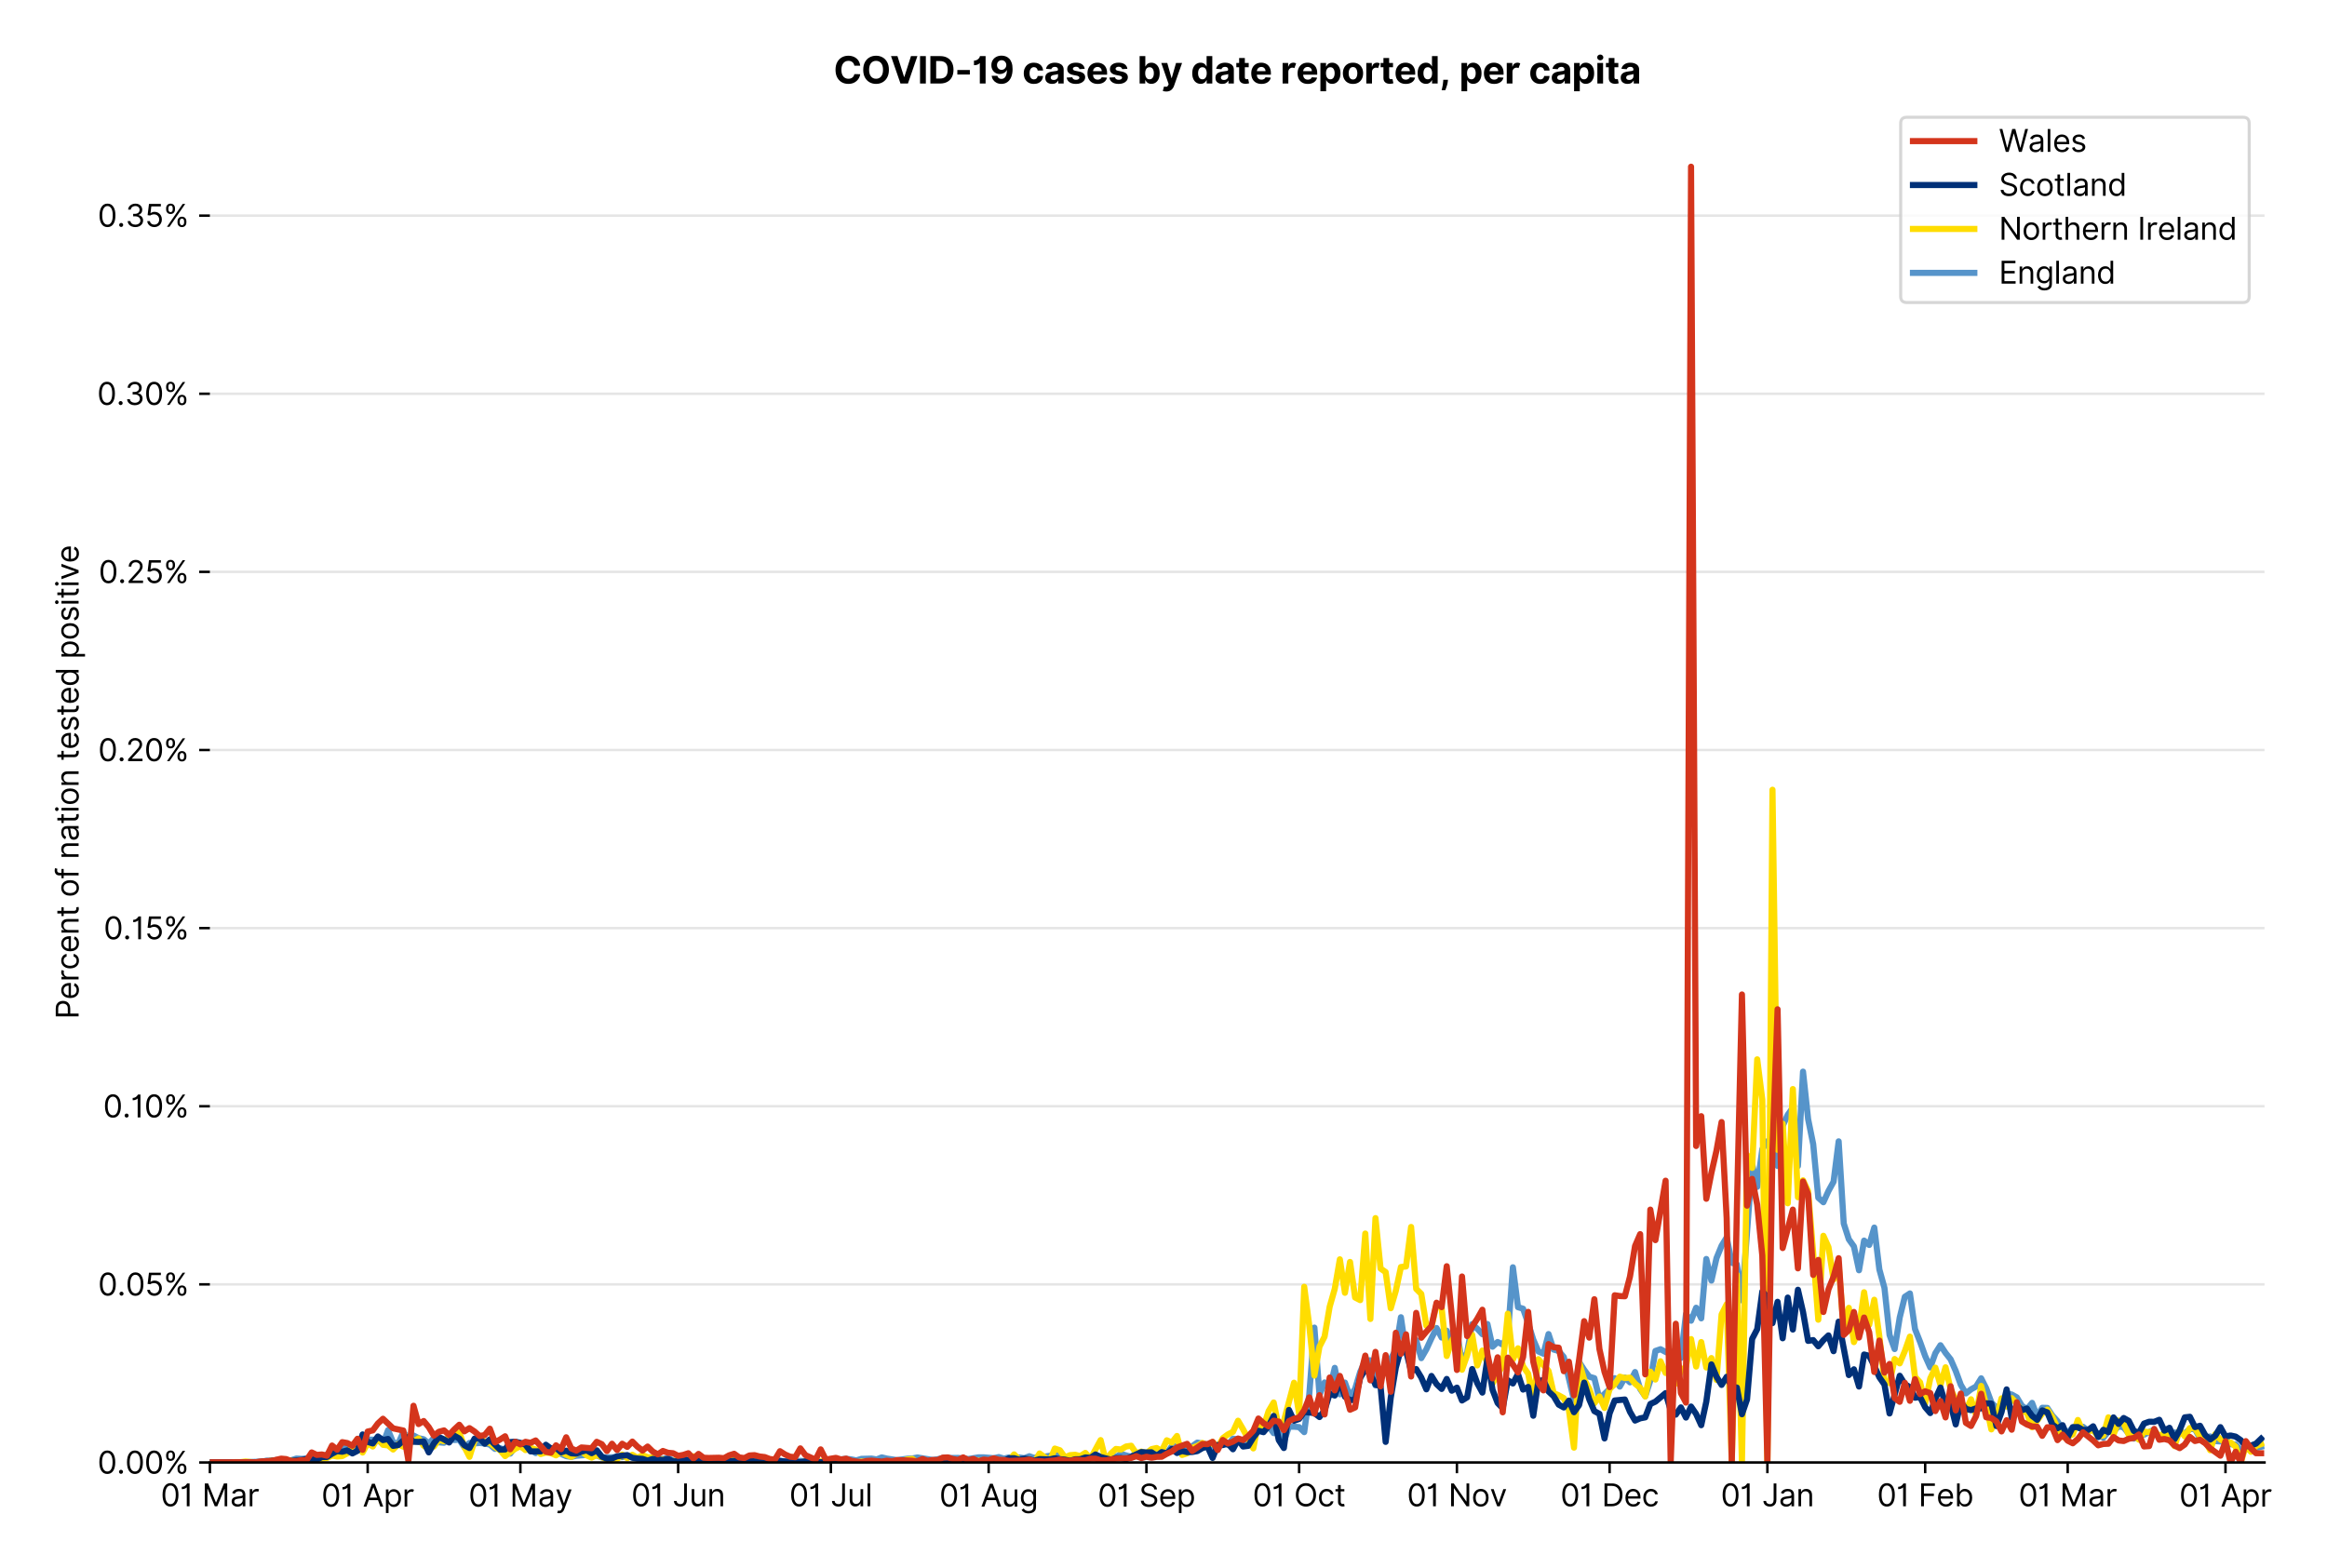 <?xml version="1.0" encoding="utf-8" standalone="no"?>
<!DOCTYPE svg PUBLIC "-//W3C//DTD SVG 1.1//EN"
  "http://www.w3.org/Graphics/SVG/1.1/DTD/svg11.dtd">
<svg version="1.1" viewBox="0 0 758.366 511.276" xmlns="http://www.w3.org/2000/svg" xmlns:xlink="http://www.w3.org/1999/xlink">
 <defs>
  <style type="text/css">*{stroke-linecap:butt;stroke-linejoin:round;}</style>
 </defs>
 <g id="figure_1">
  <g id="patch_1">
   <path d="M 0 511.276 
L 758.366 511.276 
L 758.366 0 
L 0 0 
z
" style="fill:#ffffff;"/>
  </g>
  <g id="axes_1">
   <g id="patch_2">
    <path d="M 68.405 476.745 
L 738.005 476.745 
L 738.005 33.225 
L 68.405 33.225 
z
" style="fill:#ffffff;"/>
   </g>
   <g id="matplotlib.axis_1">
    <g id="xtick_1">
     <g id="line2d_1">
      <defs>
       <path d="M 0 0 
L 0 3.5 
" id="m63ffac122c" style="stroke:#000000;stroke-width:0.8;"/>
      </defs>
      <g>
       <use style="stroke:#000000;stroke-width:0.8;" x="68.405" xlink:href="#m63ffac122c" y="476.745"/>
      </g>
     </g>
     <g id="text_1">
      <!-- 01 Mar -->
      <g transform="translate(52.368 491.018)scale(0.1 -0.1)">
       <defs>
        <path d="M 2000 -64 
Q 1230 -64 806 561 
Q 382 1186 382 2327 
Q 382 3459 809 4088 
Q 1236 4718 2000 4718 
Q 2764 4718 3191 4088 
Q 3618 3459 3618 2327 
Q 3618 1186 3194 561 
Q 2771 -64 2000 -64 
z
M 2000 436 
Q 2509 436 2791 927 
Q 3073 1418 3073 2327 
Q 3073 3234 2789 3730 
Q 2505 4227 2000 4227 
Q 1496 4227 1211 3730 
Q 927 3234 927 2327 
Q 927 1418 1210 927 
Q 1493 436 2000 436 
z
" id="Inter-Regular-30" transform="scale(0.016)"/>
        <path d="M 1973 4655 
L 1973 0 
L 1409 0 
L 1409 3836 
L 1373 3836 
Q 1341 3773 1209 3692 
Q 1077 3611 868 3551 
Q 659 3491 391 3491 
L 391 3964 
Q 661 3964 859 4061 
Q 1057 4159 1190 4291 
Q 1323 4423 1392 4529 
Q 1461 4636 1473 4655 
L 1973 4655 
z
" id="Inter-Regular-31" transform="scale(0.016)"/>
        <path id="Inter-Regular-20" transform="scale(0.016)"/>
        <path d="M 564 4655 
L 1236 4655 
L 2818 791 
L 2873 791 
L 4455 4655 
L 5127 4655 
L 5127 0 
L 4600 0 
L 4600 3536 
L 4555 3536 
L 3100 0 
L 2591 0 
L 1136 3536 
L 1091 3536 
L 1091 0 
L 564 0 
L 564 4655 
z
" id="Inter-Regular-4d" transform="scale(0.016)"/>
        <path d="M 1518 -82 
Q 1186 -82 916 44 
Q 646 170 486 410 
Q 327 650 327 991 
Q 327 1291 445 1478 
Q 564 1666 761 1773 
Q 959 1880 1199 1933 
Q 1439 1986 1682 2018 
Q 2000 2059 2199 2080 
Q 2398 2102 2490 2154 
Q 2582 2207 2582 2336 
L 2582 2355 
Q 2582 2691 2399 2877 
Q 2216 3064 1846 3064 
Q 1461 3064 1243 2895 
Q 1025 2727 936 2536 
L 427 2718 
Q 564 3036 792 3214 
Q 1021 3393 1292 3464 
Q 1564 3536 1827 3536 
Q 1996 3536 2215 3496 
Q 2434 3457 2640 3334 
Q 2846 3211 2982 2963 
Q 3118 2716 3118 2300 
L 3118 0 
L 2582 0 
L 2582 473 
L 2555 473 
Q 2500 359 2373 229 
Q 2246 100 2034 9 
Q 1823 -82 1518 -82 
z
M 1600 400 
Q 1918 400 2137 525 
Q 2357 650 2469 847 
Q 2582 1045 2582 1264 
L 2582 1755 
Q 2548 1714 2433 1681 
Q 2318 1648 2169 1624 
Q 2021 1600 1881 1583 
Q 1741 1566 1655 1555 
Q 1446 1527 1265 1467 
Q 1084 1407 974 1287 
Q 864 1168 864 964 
Q 864 684 1072 542 
Q 1280 400 1600 400 
z
" id="Inter-Regular-61" transform="scale(0.016)"/>
        <path d="M 491 0 
L 491 3491 
L 1009 3491 
L 1009 2964 
L 1046 2964 
Q 1139 3223 1389 3384 
Q 1639 3545 1955 3545 
Q 2100 3545 2209 3511 
Q 2318 3477 2400 3418 
L 2218 2964 
Q 2161 2993 2085 3010 
Q 2009 3027 1909 3027 
Q 1527 3027 1277 2794 
Q 1027 2561 1027 2209 
L 1027 0 
L 491 0 
z
" id="Inter-Regular-72" transform="scale(0.016)"/>
       </defs>
       <use xlink:href="#Inter-Regular-30"/>
       <use x="62.5" xlink:href="#Inter-Regular-31"/>
       <use x="106.676" xlink:href="#Inter-Regular-20"/>
       <use x="134.801" xlink:href="#Inter-Regular-4d"/>
       <use x="225.994" xlink:href="#Inter-Regular-61"/>
       <use x="282.386" xlink:href="#Inter-Regular-72"/>
      </g>
     </g>
    </g>
    <g id="xtick_2">
     <g id="line2d_2">
      <g>
       <use style="stroke:#000000;stroke-width:0.8;" x="119.827" xlink:href="#m63ffac122c" y="476.745"/>
      </g>
     </g>
     <g id="text_2">
      <!-- 01 Apr -->
      <g transform="translate(104.742 491.117)scale(0.1 -0.1)">
       <defs>
        <path d="M 755 0 
L 164 0 
L 1873 4655 
L 2455 4655 
L 4164 0 
L 3573 0 
L 3105 1318 
L 1223 1318 
L 755 0 
z
M 1400 1818 
L 2927 1818 
L 2182 3918 
L 2146 3918 
L 1400 1818 
z
" id="Inter-Regular-41" transform="scale(0.016)"/>
        <path d="M 491 -1309 
L 491 3491 
L 1009 3491 
L 1009 2936 
L 1073 2936 
Q 1132 3027 1237 3169 
Q 1343 3311 1542 3423 
Q 1741 3536 2082 3536 
Q 2523 3536 2859 3315 
Q 3196 3095 3384 2690 
Q 3573 2286 3573 1736 
Q 3573 1182 3384 776 
Q 3196 370 2861 148 
Q 2527 -73 2091 -73 
Q 1755 -73 1552 39 
Q 1350 152 1241 296 
Q 1132 441 1073 536 
L 1027 536 
L 1027 -1309 
L 491 -1309 
z
M 1018 1745 
Q 1018 1152 1276 780 
Q 1534 409 2018 409 
Q 2355 409 2581 587 
Q 2807 766 2921 1069 
Q 3036 1373 3036 1745 
Q 3036 2114 2923 2410 
Q 2811 2707 2585 2881 
Q 2359 3055 2018 3055 
Q 1527 3055 1272 2693 
Q 1018 2332 1018 1745 
z
" id="Inter-Regular-70" transform="scale(0.016)"/>
       </defs>
       <use xlink:href="#Inter-Regular-30"/>
       <use x="62.5" xlink:href="#Inter-Regular-31"/>
       <use x="106.676" xlink:href="#Inter-Regular-20"/>
       <use x="134.801" xlink:href="#Inter-Regular-41"/>
       <use x="202.415" xlink:href="#Inter-Regular-70"/>
       <use x="263.352" xlink:href="#Inter-Regular-72"/>
      </g>
     </g>
    </g>
    <g id="xtick_3">
     <g id="line2d_3">
      <g>
       <use style="stroke:#000000;stroke-width:0.8;" x="169.59" xlink:href="#m63ffac122c" y="476.745"/>
      </g>
     </g>
     <g id="text_3">
      <!-- 01 May -->
      <g transform="translate(152.687 491.117)scale(0.1 -0.1)">
       <defs>
        <path d="M 818 -1355 
Q 682 -1355 575 -1333 
Q 468 -1311 427 -1291 
L 564 -818 
Q 857 -893 1053 -814 
Q 1250 -736 1391 -345 
L 1509 -18 
L 218 3491 
L 800 3491 
L 1764 709 
L 1800 709 
L 2764 3491 
L 3346 3491 
L 1846 -564 
Q 1550 -1355 818 -1355 
z
" id="Inter-Regular-79" transform="scale(0.016)"/>
       </defs>
       <use xlink:href="#Inter-Regular-30"/>
       <use x="62.5" xlink:href="#Inter-Regular-31"/>
       <use x="106.676" xlink:href="#Inter-Regular-20"/>
       <use x="134.801" xlink:href="#Inter-Regular-4d"/>
       <use x="225.994" xlink:href="#Inter-Regular-61"/>
       <use x="282.386" xlink:href="#Inter-Regular-79"/>
      </g>
     </g>
    </g>
    <g id="xtick_4">
     <g id="line2d_4">
      <g>
       <use style="stroke:#000000;stroke-width:0.8;" x="221.012" xlink:href="#m63ffac122c" y="476.745"/>
      </g>
     </g>
     <g id="text_4">
      <!-- 01 Jun -->
      <g transform="translate(205.728 491.018)scale(0.1 -0.1)">
       <defs>
        <path d="M 2346 4655 
L 2909 4655 
L 2909 1327 
Q 2909 657 2549 296 
Q 2189 -64 1582 -64 
Q 1200 -64 902 76 
Q 605 216 434 475 
Q 264 734 264 1091 
L 818 1091 
Q 818 795 1034 615 
Q 1250 436 1582 436 
Q 1948 436 2147 664 
Q 2346 893 2346 1327 
L 2346 4655 
z
" id="Inter-Regular-4a" transform="scale(0.016)"/>
        <path d="M 2691 1427 
L 2691 3491 
L 3227 3491 
L 3227 0 
L 2691 0 
L 2691 591 
L 2655 591 
Q 2532 325 2273 140 
Q 2014 -45 1618 -45 
Q 1127 -45 809 280 
Q 491 605 491 1273 
L 491 3491 
L 1027 3491 
L 1027 1309 
Q 1027 927 1242 700 
Q 1457 473 1791 473 
Q 1991 473 2199 575 
Q 2407 677 2549 888 
Q 2691 1100 2691 1427 
z
" id="Inter-Regular-75" transform="scale(0.016)"/>
        <path d="M 1027 2100 
L 1027 0 
L 491 0 
L 491 3491 
L 1009 3491 
L 1009 2945 
L 1055 2945 
Q 1177 3211 1427 3373 
Q 1677 3536 2073 3536 
Q 2602 3536 2928 3211 
Q 3255 2886 3255 2218 
L 3255 0 
L 2718 0 
L 2718 2182 
Q 2718 2593 2504 2824 
Q 2291 3055 1918 3055 
Q 1534 3055 1280 2806 
Q 1027 2557 1027 2100 
z
" id="Inter-Regular-6e" transform="scale(0.016)"/>
       </defs>
       <use xlink:href="#Inter-Regular-30"/>
       <use x="62.5" xlink:href="#Inter-Regular-31"/>
       <use x="106.676" xlink:href="#Inter-Regular-20"/>
       <use x="134.801" xlink:href="#Inter-Regular-4a"/>
       <use x="189.063" xlink:href="#Inter-Regular-75"/>
       <use x="247.159" xlink:href="#Inter-Regular-6e"/>
      </g>
     </g>
    </g>
    <g id="xtick_5">
     <g id="line2d_5">
      <g>
       <use style="stroke:#000000;stroke-width:0.8;" x="270.776" xlink:href="#m63ffac122c" y="476.745"/>
      </g>
     </g>
     <g id="text_5">
      <!-- 01 Jul -->
      <g transform="translate(257.232 491.018)scale(0.1 -0.1)">
       <defs>
        <path d="M 1027 4655 
L 1027 0 
L 491 0 
L 491 4655 
L 1027 4655 
z
" id="Inter-Regular-6c" transform="scale(0.016)"/>
       </defs>
       <use xlink:href="#Inter-Regular-30"/>
       <use x="62.5" xlink:href="#Inter-Regular-31"/>
       <use x="106.676" xlink:href="#Inter-Regular-20"/>
       <use x="134.801" xlink:href="#Inter-Regular-4a"/>
       <use x="189.063" xlink:href="#Inter-Regular-75"/>
       <use x="247.159" xlink:href="#Inter-Regular-6c"/>
      </g>
     </g>
    </g>
    <g id="xtick_6">
     <g id="line2d_6">
      <g>
       <use style="stroke:#000000;stroke-width:0.8;" x="322.198" xlink:href="#m63ffac122c" y="476.745"/>
      </g>
     </g>
     <g id="text_6">
      <!-- 01 Aug -->
      <g transform="translate(306.126 491.117)scale(0.1 -0.1)">
       <defs>
        <path d="M 1900 -1382 
Q 1316 -1382 976 -1169 
Q 636 -957 473 -682 
L 900 -382 
Q 973 -477 1084 -601 
Q 1196 -725 1390 -817 
Q 1584 -909 1900 -909 
Q 2323 -909 2598 -704 
Q 2873 -500 2873 -64 
L 2873 645 
L 2827 645 
Q 2768 550 2660 410 
Q 2552 270 2351 162 
Q 2150 55 1809 55 
Q 1386 55 1051 255 
Q 716 455 521 836 
Q 327 1218 327 1764 
Q 327 2300 516 2699 
Q 705 3098 1041 3317 
Q 1377 3536 1818 3536 
Q 2159 3536 2360 3423 
Q 2561 3311 2669 3169 
Q 2777 3027 2836 2936 
L 2891 2936 
L 2891 3491 
L 3409 3491 
L 3409 -100 
Q 3409 -550 3205 -833 
Q 3002 -1116 2660 -1249 
Q 2318 -1382 1900 -1382 
z
M 1882 536 
Q 2366 536 2624 864 
Q 2882 1193 2882 1773 
Q 2882 2339 2627 2697 
Q 2373 3055 1882 3055 
Q 1541 3055 1315 2882 
Q 1089 2709 976 2418 
Q 864 2127 864 1773 
Q 864 1227 1120 881 
Q 1377 536 1882 536 
z
" id="Inter-Regular-67" transform="scale(0.016)"/>
       </defs>
       <use xlink:href="#Inter-Regular-30"/>
       <use x="62.5" xlink:href="#Inter-Regular-31"/>
       <use x="106.676" xlink:href="#Inter-Regular-20"/>
       <use x="134.801" xlink:href="#Inter-Regular-41"/>
       <use x="202.415" xlink:href="#Inter-Regular-75"/>
       <use x="260.511" xlink:href="#Inter-Regular-67"/>
      </g>
     </g>
    </g>
    <g id="xtick_7">
     <g id="line2d_7">
      <g>
       <use style="stroke:#000000;stroke-width:0.8;" x="373.62" xlink:href="#m63ffac122c" y="476.745"/>
      </g>
     </g>
     <g id="text_7">
      <!-- 01 Sep -->
      <g transform="translate(357.733 491.117)scale(0.1 -0.1)">
       <defs>
        <path d="M 3109 3491 
Q 3068 3836 2777 4027 
Q 2486 4218 2064 4218 
Q 1600 4218 1318 3999 
Q 1036 3780 1036 3445 
Q 1036 3195 1189 3042 
Q 1343 2889 1553 2803 
Q 1764 2718 1936 2673 
L 2409 2545 
Q 2591 2498 2815 2414 
Q 3039 2330 3244 2185 
Q 3450 2041 3584 1816 
Q 3718 1591 3718 1264 
Q 3718 886 3521 581 
Q 3325 277 2949 97 
Q 2573 -82 2036 -82 
Q 1286 -82 845 272 
Q 405 627 364 1200 
L 946 1200 
Q 968 936 1124 764 
Q 1280 593 1519 510 
Q 1759 427 2036 427 
Q 2359 427 2616 533 
Q 2873 639 3023 828 
Q 3173 1018 3173 1273 
Q 3173 1505 3043 1650 
Q 2914 1795 2702 1886 
Q 2491 1977 2246 2045 
L 1673 2209 
Q 1127 2366 809 2657 
Q 491 2948 491 3418 
Q 491 3809 703 4101 
Q 916 4393 1276 4555 
Q 1636 4718 2082 4718 
Q 2532 4718 2882 4558 
Q 3232 4398 3437 4120 
Q 3643 3843 3655 3491 
L 3109 3491 
z
" id="Inter-Regular-53" transform="scale(0.016)"/>
        <path d="M 1955 -73 
Q 1450 -73 1085 151 
Q 721 375 524 778 
Q 327 1182 327 1718 
Q 327 2255 524 2665 
Q 721 3075 1074 3305 
Q 1427 3536 1900 3536 
Q 2173 3536 2439 3445 
Q 2705 3355 2923 3151 
Q 3141 2948 3270 2614 
Q 3400 2280 3400 1791 
L 3400 1564 
L 866 1564 
Q 884 1005 1183 707 
Q 1482 409 1955 409 
Q 2271 409 2498 545 
Q 2725 682 2827 955 
L 3346 809 
Q 3223 414 2854 170 
Q 2486 -73 1955 -73 
z
M 866 2027 
L 2855 2027 
Q 2855 2470 2595 2762 
Q 2336 3055 1900 3055 
Q 1593 3055 1368 2911 
Q 1143 2768 1013 2533 
Q 884 2298 866 2027 
z
" id="Inter-Regular-65" transform="scale(0.016)"/>
       </defs>
       <use xlink:href="#Inter-Regular-30"/>
       <use x="62.5" xlink:href="#Inter-Regular-31"/>
       <use x="106.676" xlink:href="#Inter-Regular-20"/>
       <use x="134.801" xlink:href="#Inter-Regular-53"/>
       <use x="198.58" xlink:href="#Inter-Regular-65"/>
       <use x="256.818" xlink:href="#Inter-Regular-70"/>
      </g>
     </g>
    </g>
    <g id="xtick_8">
     <g id="line2d_8">
      <g>
       <use style="stroke:#000000;stroke-width:0.8;" x="423.383" xlink:href="#m63ffac122c" y="476.745"/>
      </g>
     </g>
     <g id="text_8">
      <!-- 01 Oct -->
      <g transform="translate(408.227 491.018)scale(0.1 -0.1)">
       <defs>
        <path d="M 4491 2327 
Q 4491 1591 4225 1054 
Q 3959 518 3495 227 
Q 3032 -64 2436 -64 
Q 1841 -64 1377 227 
Q 914 518 648 1054 
Q 382 1591 382 2327 
Q 382 3064 648 3600 
Q 914 4136 1377 4427 
Q 1841 4718 2436 4718 
Q 3032 4718 3495 4427 
Q 3959 4136 4225 3600 
Q 4491 3064 4491 2327 
z
M 3946 2327 
Q 3946 2932 3744 3348 
Q 3543 3764 3201 3977 
Q 2859 4191 2436 4191 
Q 2014 4191 1672 3977 
Q 1330 3764 1128 3348 
Q 927 2932 927 2327 
Q 927 1723 1128 1307 
Q 1330 891 1672 677 
Q 2014 464 2436 464 
Q 2859 464 3201 677 
Q 3543 891 3744 1307 
Q 3946 1723 3946 2327 
z
" id="Inter-Regular-4f" transform="scale(0.016)"/>
        <path d="M 1909 -73 
Q 1418 -73 1063 159 
Q 709 391 518 798 
Q 327 1205 327 1727 
Q 327 2259 524 2667 
Q 721 3075 1074 3305 
Q 1427 3536 1900 3536 
Q 2268 3536 2563 3400 
Q 2859 3264 3047 3018 
Q 3236 2773 3282 2445 
L 2746 2445 
Q 2684 2684 2474 2869 
Q 2264 3055 1909 3055 
Q 1439 3055 1151 2697 
Q 864 2339 864 1745 
Q 864 1139 1148 774 
Q 1432 409 1909 409 
Q 2223 409 2447 570 
Q 2671 732 2746 1018 
L 3282 1018 
Q 3236 709 3058 462 
Q 2880 216 2588 71 
Q 2296 -73 1909 -73 
z
" id="Inter-Regular-63" transform="scale(0.016)"/>
        <path d="M 2009 3491 
L 2009 3036 
L 1264 3036 
L 1264 1000 
Q 1264 773 1331 660 
Q 1398 548 1503 510 
Q 1609 473 1727 473 
Q 1816 473 1873 483 
Q 1930 493 1964 500 
L 2073 18 
Q 2018 -2 1920 -23 
Q 1823 -45 1673 -45 
Q 1446 -45 1228 52 
Q 1011 150 869 350 
Q 727 550 727 855 
L 727 3036 
L 200 3036 
L 200 3491 
L 727 3491 
L 727 4327 
L 1264 4327 
L 1264 3491 
L 2009 3491 
z
" id="Inter-Regular-74" transform="scale(0.016)"/>
       </defs>
       <use xlink:href="#Inter-Regular-30"/>
       <use x="62.5" xlink:href="#Inter-Regular-31"/>
       <use x="106.676" xlink:href="#Inter-Regular-20"/>
       <use x="134.801" xlink:href="#Inter-Regular-4f"/>
       <use x="210.938" xlink:href="#Inter-Regular-63"/>
       <use x="266.761" xlink:href="#Inter-Regular-74"/>
      </g>
     </g>
    </g>
    <g id="xtick_9">
     <g id="line2d_9">
      <g>
       <use style="stroke:#000000;stroke-width:0.8;" x="474.806" xlink:href="#m63ffac122c" y="476.745"/>
      </g>
     </g>
     <g id="text_9">
      <!-- 01 Nov -->
      <g transform="translate(458.534 491.018)scale(0.1 -0.1)">
       <defs>
        <path d="M 4255 4655 
L 4255 0 
L 3709 0 
L 1173 3655 
L 1127 3655 
L 1127 0 
L 564 0 
L 564 4655 
L 1109 4655 
L 3655 991 
L 3700 991 
L 3700 4655 
L 4255 4655 
z
" id="Inter-Regular-4e" transform="scale(0.016)"/>
        <path d="M 1909 -73 
Q 1436 -73 1080 152 
Q 725 377 526 781 
Q 327 1186 327 1727 
Q 327 2273 526 2679 
Q 725 3086 1080 3311 
Q 1436 3536 1909 3536 
Q 2382 3536 2737 3311 
Q 3093 3086 3292 2679 
Q 3491 2273 3491 1727 
Q 3491 1186 3292 781 
Q 3093 377 2737 152 
Q 2382 -73 1909 -73 
z
M 1909 409 
Q 2268 409 2500 593 
Q 2732 777 2843 1077 
Q 2955 1377 2955 1727 
Q 2955 2077 2843 2379 
Q 2732 2682 2500 2868 
Q 2268 3055 1909 3055 
Q 1550 3055 1318 2868 
Q 1086 2682 975 2379 
Q 864 2077 864 1727 
Q 864 1377 975 1077 
Q 1086 777 1318 593 
Q 1550 409 1909 409 
z
" id="Inter-Regular-6f" transform="scale(0.016)"/>
        <path d="M 3346 3491 
L 2055 0 
L 1509 0 
L 218 3491 
L 800 3491 
L 1764 709 
L 1800 709 
L 2764 3491 
L 3346 3491 
z
" id="Inter-Regular-76" transform="scale(0.016)"/>
       </defs>
       <use xlink:href="#Inter-Regular-30"/>
       <use x="62.5" xlink:href="#Inter-Regular-31"/>
       <use x="106.676" xlink:href="#Inter-Regular-20"/>
       <use x="134.801" xlink:href="#Inter-Regular-4e"/>
       <use x="210.085" xlink:href="#Inter-Regular-6f"/>
       <use x="269.744" xlink:href="#Inter-Regular-76"/>
      </g>
     </g>
    </g>
    <g id="xtick_10">
     <g id="line2d_10">
      <g>
       <use style="stroke:#000000;stroke-width:0.8;" x="524.569" xlink:href="#m63ffac122c" y="476.745"/>
      </g>
     </g>
     <g id="text_10">
      <!-- 01 Dec -->
      <g transform="translate(508.532 491.018)scale(0.1 -0.1)">
       <defs>
        <path d="M 2000 0 
L 564 0 
L 564 4655 
L 2064 4655 
Q 2741 4655 3223 4376 
Q 3705 4098 3961 3578 
Q 4218 3059 4218 2336 
Q 4218 1609 3959 1085 
Q 3700 561 3204 280 
Q 2709 0 2000 0 
z
M 1127 500 
L 1964 500 
Q 2830 500 3251 992 
Q 3673 1484 3673 2336 
Q 3673 3182 3259 3668 
Q 2846 4155 2027 4155 
L 1127 4155 
L 1127 500 
z
" id="Inter-Regular-44" transform="scale(0.016)"/>
       </defs>
       <use xlink:href="#Inter-Regular-30"/>
       <use x="62.5" xlink:href="#Inter-Regular-31"/>
       <use x="106.676" xlink:href="#Inter-Regular-20"/>
       <use x="134.801" xlink:href="#Inter-Regular-44"/>
       <use x="206.676" xlink:href="#Inter-Regular-65"/>
       <use x="264.915" xlink:href="#Inter-Regular-63"/>
      </g>
     </g>
    </g>
    <g id="xtick_11">
     <g id="line2d_11">
      <g>
       <use style="stroke:#000000;stroke-width:0.8;" x="575.991" xlink:href="#m63ffac122c" y="476.745"/>
      </g>
     </g>
     <g id="text_11">
      <!-- 01 Jan -->
      <g transform="translate(560.792 491.018)scale(0.1 -0.1)">
       <use xlink:href="#Inter-Regular-30"/>
       <use x="62.5" xlink:href="#Inter-Regular-31"/>
       <use x="106.676" xlink:href="#Inter-Regular-20"/>
       <use x="134.801" xlink:href="#Inter-Regular-4a"/>
       <use x="189.063" xlink:href="#Inter-Regular-61"/>
       <use x="245.455" xlink:href="#Inter-Regular-6e"/>
      </g>
     </g>
    </g>
    <g id="xtick_12">
     <g id="line2d_12">
      <g>
       <use style="stroke:#000000;stroke-width:0.8;" x="627.413" xlink:href="#m63ffac122c" y="476.745"/>
      </g>
     </g>
     <g id="text_12">
      <!-- 01 Feb -->
      <g transform="translate(611.724 491.018)scale(0.1 -0.1)">
       <defs>
        <path d="M 564 0 
L 564 4655 
L 3355 4655 
L 3355 4155 
L 1127 4155 
L 1127 2582 
L 3146 2582 
L 3146 2082 
L 1127 2082 
L 1127 0 
L 564 0 
z
" id="Inter-Regular-46" transform="scale(0.016)"/>
        <path d="M 564 0 
L 564 4655 
L 1100 4655 
L 1100 2936 
L 1146 2936 
Q 1205 3027 1310 3169 
Q 1416 3311 1615 3423 
Q 1814 3536 2155 3536 
Q 2596 3536 2932 3315 
Q 3268 3095 3457 2690 
Q 3646 2286 3646 1736 
Q 3646 1182 3457 776 
Q 3268 370 2934 148 
Q 2600 -73 2164 -73 
Q 1827 -73 1625 39 
Q 1423 152 1314 296 
Q 1205 441 1146 536 
L 1082 536 
L 1082 0 
L 564 0 
z
M 1091 1745 
Q 1091 1152 1349 780 
Q 1607 409 2091 409 
Q 2427 409 2653 587 
Q 2880 766 2994 1069 
Q 3109 1373 3109 1745 
Q 3109 2114 2996 2410 
Q 2884 2707 2658 2881 
Q 2432 3055 2091 3055 
Q 1600 3055 1345 2693 
Q 1091 2332 1091 1745 
z
" id="Inter-Regular-62" transform="scale(0.016)"/>
       </defs>
       <use xlink:href="#Inter-Regular-30"/>
       <use x="62.5" xlink:href="#Inter-Regular-31"/>
       <use x="106.676" xlink:href="#Inter-Regular-20"/>
       <use x="134.801" xlink:href="#Inter-Regular-46"/>
       <use x="193.466" xlink:href="#Inter-Regular-65"/>
       <use x="251.705" xlink:href="#Inter-Regular-62"/>
      </g>
     </g>
    </g>
    <g id="xtick_13">
     <g id="line2d_13">
      <g>
       <use style="stroke:#000000;stroke-width:0.8;" x="673.859" xlink:href="#m63ffac122c" y="476.745"/>
      </g>
     </g>
     <g id="text_13">
      <!-- 01 Mar -->
      <g transform="translate(657.822 491.018)scale(0.1 -0.1)">
       <use xlink:href="#Inter-Regular-30"/>
       <use x="62.5" xlink:href="#Inter-Regular-31"/>
       <use x="106.676" xlink:href="#Inter-Regular-20"/>
       <use x="134.801" xlink:href="#Inter-Regular-4d"/>
       <use x="225.994" xlink:href="#Inter-Regular-61"/>
       <use x="282.386" xlink:href="#Inter-Regular-72"/>
      </g>
     </g>
    </g>
    <g id="xtick_14">
     <g id="line2d_14">
      <g>
       <use style="stroke:#000000;stroke-width:0.8;" x="725.281" xlink:href="#m63ffac122c" y="476.745"/>
      </g>
     </g>
     <g id="text_14">
      <!-- 01 Apr -->
      <g transform="translate(710.196 491.117)scale(0.1 -0.1)">
       <use xlink:href="#Inter-Regular-30"/>
       <use x="62.5" xlink:href="#Inter-Regular-31"/>
       <use x="106.676" xlink:href="#Inter-Regular-20"/>
       <use x="134.801" xlink:href="#Inter-Regular-41"/>
       <use x="202.415" xlink:href="#Inter-Regular-70"/>
       <use x="263.352" xlink:href="#Inter-Regular-72"/>
      </g>
     </g>
    </g>
   </g>
   <g id="matplotlib.axis_2">
    <g id="ytick_1">
     <g id="line2d_15">
      <path clip-path="url(#p77f574bd98)" d="M 68.405 476.745 
L 738.005 476.745 
" style="fill:none;stroke:#e5e5e5;stroke-linecap:square;stroke-width:0.8;"/>
     </g>
     <g id="line2d_16">
      <defs>
       <path d="M 0 0 
L -3.5 0 
" id="me832cc748d" style="stroke:#000000;stroke-width:0.8;"/>
      </defs>
      <g>
       <use style="stroke:#000000;stroke-width:0.8;" x="68.405" xlink:href="#me832cc748d" y="476.745"/>
      </g>
     </g>
     <g id="text_15">
      <!-- 0.00% -->
      <g transform="translate(31.773 480.382)scale(0.1 -0.1)">
       <defs>
        <path d="M 882 -36 
Q 714 -36 593 84 
Q 473 205 473 373 
Q 473 541 593 661 
Q 714 782 882 782 
Q 1050 782 1170 661 
Q 1291 541 1291 373 
Q 1291 205 1170 84 
Q 1050 -36 882 -36 
z
" id="Inter-Regular-2e" transform="scale(0.016)"/>
        <path d="M 2855 873 
L 2855 1118 
Q 2855 1373 2960 1585 
Q 3066 1798 3269 1926 
Q 3473 2055 3764 2055 
Q 4059 2055 4259 1926 
Q 4459 1798 4561 1585 
Q 4664 1373 4664 1118 
L 4664 873 
Q 4664 618 4560 405 
Q 4457 193 4256 64 
Q 4055 -64 3764 -64 
Q 3468 -64 3266 64 
Q 3064 193 2959 405 
Q 2855 618 2855 873 
z
M 536 3536 
L 536 3782 
Q 536 4036 642 4248 
Q 748 4461 951 4589 
Q 1155 4718 1446 4718 
Q 1741 4718 1941 4589 
Q 2141 4461 2243 4248 
Q 2346 4036 2346 3782 
L 2346 3536 
Q 2346 3282 2242 3069 
Q 2139 2857 1937 2728 
Q 1736 2600 1446 2600 
Q 1150 2600 948 2728 
Q 746 2857 641 3069 
Q 536 3282 536 3536 
z
M 709 0 
L 3909 4655 
L 4427 4655 
L 1227 0 
L 709 0 
z
M 3318 1118 
L 3318 873 
Q 3318 661 3418 494 
Q 3518 327 3764 327 
Q 4002 327 4101 494 
Q 4200 661 4200 873 
L 4200 1118 
Q 4200 1330 4104 1497 
Q 4009 1664 3764 1664 
Q 3525 1664 3421 1497 
Q 3318 1330 3318 1118 
z
M 1000 3782 
L 1000 3536 
Q 1000 3325 1100 3158 
Q 1200 2991 1446 2991 
Q 1684 2991 1783 3158 
Q 1882 3325 1882 3536 
L 1882 3782 
Q 1882 3993 1786 4160 
Q 1691 4327 1446 4327 
Q 1207 4327 1103 4160 
Q 1000 3993 1000 3782 
z
" id="Inter-Regular-25" transform="scale(0.016)"/>
       </defs>
       <use xlink:href="#Inter-Regular-30"/>
       <use x="62.5" xlink:href="#Inter-Regular-2e"/>
       <use x="90.057" xlink:href="#Inter-Regular-30"/>
       <use x="152.557" xlink:href="#Inter-Regular-30"/>
       <use x="215.057" xlink:href="#Inter-Regular-25"/>
      </g>
     </g>
    </g>
    <g id="ytick_2">
     <g id="line2d_17">
      <path clip-path="url(#p77f574bd98)" d="M 68.405 418.68 
L 738.005 418.68 
" style="fill:none;stroke:#e5e5e5;stroke-linecap:square;stroke-width:0.8;"/>
     </g>
     <g id="line2d_18">
      <g>
       <use style="stroke:#000000;stroke-width:0.8;" x="68.405" xlink:href="#me832cc748d" y="418.68"/>
      </g>
     </g>
     <g id="text_16">
      <!-- 0.05% -->
      <g transform="translate(31.944 422.317)scale(0.1 -0.1)">
       <defs>
        <path d="M 1936 -64 
Q 1536 -64 1216 95 
Q 896 255 702 532 
Q 509 809 491 1164 
L 1036 1164 
Q 1068 848 1324 642 
Q 1580 436 1936 436 
Q 2223 436 2447 570 
Q 2671 705 2799 940 
Q 2927 1175 2927 1473 
Q 2927 1777 2794 2017 
Q 2661 2257 2429 2395 
Q 2198 2534 1900 2536 
Q 1686 2539 1461 2472 
Q 1236 2405 1091 2300 
L 564 2364 
L 846 4655 
L 3264 4655 
L 3264 4155 
L 1318 4155 
L 1155 2782 
L 1182 2782 
Q 1325 2895 1541 2970 
Q 1757 3045 1991 3045 
Q 2418 3045 2753 2842 
Q 3089 2639 3281 2286 
Q 3473 1934 3473 1482 
Q 3473 1036 3274 687 
Q 3075 339 2727 137 
Q 2380 -64 1936 -64 
z
" id="Inter-Regular-35" transform="scale(0.016)"/>
       </defs>
       <use xlink:href="#Inter-Regular-30"/>
       <use x="62.5" xlink:href="#Inter-Regular-2e"/>
       <use x="90.057" xlink:href="#Inter-Regular-30"/>
       <use x="152.557" xlink:href="#Inter-Regular-35"/>
       <use x="213.352" xlink:href="#Inter-Regular-25"/>
      </g>
     </g>
    </g>
    <g id="ytick_3">
     <g id="line2d_19">
      <path clip-path="url(#p77f574bd98)" d="M 68.405 360.615 
L 738.005 360.615 
" style="fill:none;stroke:#e5e5e5;stroke-linecap:square;stroke-width:0.8;"/>
     </g>
     <g id="line2d_20">
      <g>
       <use style="stroke:#000000;stroke-width:0.8;" x="68.405" xlink:href="#me832cc748d" y="360.615"/>
      </g>
     </g>
     <g id="text_17">
      <!-- 0.10% -->
      <g transform="translate(33.606 364.252)scale(0.1 -0.1)">
       <use xlink:href="#Inter-Regular-30"/>
       <use x="62.5" xlink:href="#Inter-Regular-2e"/>
       <use x="90.057" xlink:href="#Inter-Regular-31"/>
       <use x="134.233" xlink:href="#Inter-Regular-30"/>
       <use x="196.733" xlink:href="#Inter-Regular-25"/>
      </g>
     </g>
    </g>
    <g id="ytick_4">
     <g id="line2d_21">
      <path clip-path="url(#p77f574bd98)" d="M 68.405 302.55 
L 738.005 302.55 
" style="fill:none;stroke:#e5e5e5;stroke-linecap:square;stroke-width:0.8;"/>
     </g>
     <g id="line2d_22">
      <g>
       <use style="stroke:#000000;stroke-width:0.8;" x="68.405" xlink:href="#me832cc748d" y="302.55"/>
      </g>
     </g>
     <g id="text_18">
      <!-- 0.15% -->
      <g transform="translate(33.777 306.187)scale(0.1 -0.1)">
       <use xlink:href="#Inter-Regular-30"/>
       <use x="62.5" xlink:href="#Inter-Regular-2e"/>
       <use x="90.057" xlink:href="#Inter-Regular-31"/>
       <use x="134.233" xlink:href="#Inter-Regular-35"/>
       <use x="195.028" xlink:href="#Inter-Regular-25"/>
      </g>
     </g>
    </g>
    <g id="ytick_5">
     <g id="line2d_23">
      <path clip-path="url(#p77f574bd98)" d="M 68.405 244.485 
L 738.005 244.485 
" style="fill:none;stroke:#e5e5e5;stroke-linecap:square;stroke-width:0.8;"/>
     </g>
     <g id="line2d_24">
      <g>
       <use style="stroke:#000000;stroke-width:0.8;" x="68.405" xlink:href="#me832cc748d" y="244.485"/>
      </g>
     </g>
     <g id="text_19">
      <!-- 0.20% -->
      <g transform="translate(31.972 248.122)scale(0.1 -0.1)">
       <defs>
        <path d="M 482 0 
L 482 409 
L 2018 2091 
Q 2289 2386 2464 2605 
Q 2639 2825 2724 3019 
Q 2809 3214 2809 3427 
Q 2809 3795 2553 4011 
Q 2298 4227 1918 4227 
Q 1514 4227 1275 3985 
Q 1036 3743 1036 3345 
L 500 3345 
Q 500 3755 688 4064 
Q 877 4373 1203 4545 
Q 1530 4718 1936 4718 
Q 2346 4718 2661 4545 
Q 2977 4373 3156 4079 
Q 3336 3786 3336 3427 
Q 3336 3170 3244 2926 
Q 3152 2682 2926 2383 
Q 2700 2084 2300 1655 
L 1255 536 
L 1255 500 
L 3418 500 
L 3418 0 
L 482 0 
z
" id="Inter-Regular-32" transform="scale(0.016)"/>
       </defs>
       <use xlink:href="#Inter-Regular-30"/>
       <use x="62.5" xlink:href="#Inter-Regular-2e"/>
       <use x="90.057" xlink:href="#Inter-Regular-32"/>
       <use x="150.568" xlink:href="#Inter-Regular-30"/>
       <use x="213.068" xlink:href="#Inter-Regular-25"/>
      </g>
     </g>
    </g>
    <g id="ytick_6">
     <g id="line2d_25">
      <path clip-path="url(#p77f574bd98)" d="M 68.405 186.421 
L 738.005 186.421 
" style="fill:none;stroke:#e5e5e5;stroke-linecap:square;stroke-width:0.8;"/>
     </g>
     <g id="line2d_26">
      <g>
       <use style="stroke:#000000;stroke-width:0.8;" x="68.405" xlink:href="#me832cc748d" y="186.421"/>
      </g>
     </g>
     <g id="text_20">
      <!-- 0.25% -->
      <g transform="translate(32.142 190.057)scale(0.1 -0.1)">
       <use xlink:href="#Inter-Regular-30"/>
       <use x="62.5" xlink:href="#Inter-Regular-2e"/>
       <use x="90.057" xlink:href="#Inter-Regular-32"/>
       <use x="150.568" xlink:href="#Inter-Regular-35"/>
       <use x="211.364" xlink:href="#Inter-Regular-25"/>
      </g>
     </g>
    </g>
    <g id="ytick_7">
     <g id="line2d_27">
      <path clip-path="url(#p77f574bd98)" d="M 68.405 128.356 
L 738.005 128.356 
" style="fill:none;stroke:#e5e5e5;stroke-linecap:square;stroke-width:0.8;"/>
     </g>
     <g id="line2d_28">
      <g>
       <use style="stroke:#000000;stroke-width:0.8;" x="68.405" xlink:href="#me832cc748d" y="128.356"/>
      </g>
     </g>
     <g id="text_21">
      <!-- 0.30% -->
      <g transform="translate(31.659 131.992)scale(0.1 -0.1)">
       <defs>
        <path d="M 2055 -64 
Q 1605 -64 1253 90 
Q 902 245 696 521 
Q 491 798 473 1164 
L 1046 1164 
Q 1071 827 1356 631 
Q 1641 436 2046 436 
Q 2493 436 2783 664 
Q 3073 893 3073 1264 
Q 3073 1650 2787 1893 
Q 2502 2136 1973 2136 
L 1600 2136 
L 1600 2636 
L 1973 2636 
Q 2386 2636 2647 2856 
Q 2909 3077 2909 3445 
Q 2909 3798 2679 4012 
Q 2450 4227 2064 4227 
Q 1823 4227 1610 4139 
Q 1398 4052 1264 3887 
Q 1130 3723 1118 3491 
L 573 3491 
Q 586 3857 793 4133 
Q 1000 4409 1335 4563 
Q 1671 4718 2073 4718 
Q 2505 4718 2814 4544 
Q 3123 4370 3289 4086 
Q 3455 3802 3455 3473 
Q 3455 3080 3249 2802 
Q 3043 2525 2691 2418 
L 2691 2382 
Q 3132 2309 3379 2008 
Q 3627 1707 3627 1264 
Q 3627 884 3421 583 
Q 3216 282 2861 109 
Q 2507 -64 2055 -64 
z
" id="Inter-Regular-33" transform="scale(0.016)"/>
       </defs>
       <use xlink:href="#Inter-Regular-30"/>
       <use x="62.5" xlink:href="#Inter-Regular-2e"/>
       <use x="90.057" xlink:href="#Inter-Regular-33"/>
       <use x="153.693" xlink:href="#Inter-Regular-30"/>
       <use x="216.193" xlink:href="#Inter-Regular-25"/>
      </g>
     </g>
    </g>
    <g id="ytick_8">
     <g id="line2d_29">
      <path clip-path="url(#p77f574bd98)" d="M 68.405 70.291 
L 738.005 70.291 
" style="fill:none;stroke:#e5e5e5;stroke-linecap:square;stroke-width:0.8;"/>
     </g>
     <g id="line2d_30">
      <g>
       <use style="stroke:#000000;stroke-width:0.8;" x="68.405" xlink:href="#me832cc748d" y="70.291"/>
      </g>
     </g>
     <g id="text_22">
      <!-- 0.35% -->
      <g transform="translate(31.83 73.928)scale(0.1 -0.1)">
       <use xlink:href="#Inter-Regular-30"/>
       <use x="62.5" xlink:href="#Inter-Regular-2e"/>
       <use x="90.057" xlink:href="#Inter-Regular-33"/>
       <use x="153.693" xlink:href="#Inter-Regular-35"/>
       <use x="214.489" xlink:href="#Inter-Regular-25"/>
      </g>
     </g>
    </g>
    <g id="text_23">
     <!-- Percent of nation tested positive -->
     <g transform="translate(25.614 332.215)rotate(-90)scale(0.1 -0.1)">
      <defs>
       <path d="M 564 0 
L 564 4655 
L 2136 4655 
Q 2684 4655 3033 4458 
Q 3382 4261 3550 3927 
Q 3718 3593 3718 3182 
Q 3718 2770 3551 2434 
Q 3384 2098 3036 1899 
Q 2689 1700 2146 1700 
L 1127 1700 
L 1127 0 
L 564 0 
z
M 1127 2200 
L 2127 2200 
Q 2689 2200 2926 2482 
Q 3164 2764 3164 3182 
Q 3164 3602 2925 3878 
Q 2686 4155 2118 4155 
L 1127 4155 
L 1127 2200 
z
" id="Inter-Regular-50" transform="scale(0.016)"/>
       <path d="M 2046 3491 
L 2046 3036 
L 1264 3036 
L 1264 0 
L 727 0 
L 727 3036 
L 164 3036 
L 164 3491 
L 727 3491 
L 727 3973 
Q 727 4273 868 4473 
Q 1009 4673 1234 4773 
Q 1459 4873 1709 4873 
Q 1907 4873 2032 4841 
Q 2157 4809 2218 4782 
L 2064 4318 
Q 2023 4332 1951 4352 
Q 1880 4373 1764 4373 
Q 1498 4373 1381 4239 
Q 1264 4105 1264 3845 
L 1264 3491 
L 2046 3491 
z
" id="Inter-Regular-66" transform="scale(0.016)"/>
       <path d="M 491 0 
L 491 3491 
L 1027 3491 
L 1027 0 
L 491 0 
z
M 764 4073 
Q 607 4073 494 4179 
Q 382 4286 382 4436 
Q 382 4586 494 4693 
Q 607 4800 764 4800 
Q 921 4800 1033 4693 
Q 1146 4586 1146 4436 
Q 1146 4286 1033 4179 
Q 921 4073 764 4073 
z
" id="Inter-Regular-69" transform="scale(0.016)"/>
       <path d="M 2964 2709 
L 2482 2573 
Q 2411 2755 2245 2914 
Q 2080 3073 1727 3073 
Q 1407 3073 1194 2926 
Q 982 2780 982 2555 
Q 982 2355 1127 2239 
Q 1273 2123 1582 2045 
L 2100 1918 
Q 3027 1691 3027 973 
Q 3027 673 2855 436 
Q 2684 200 2377 63 
Q 2071 -73 1664 -73 
Q 1130 -73 780 159 
Q 430 391 336 836 
L 846 964 
Q 989 400 1655 400 
Q 2030 400 2251 560 
Q 2473 720 2473 945 
Q 2473 1316 1955 1436 
L 1373 1573 
Q 893 1686 669 1926 
Q 446 2166 446 2527 
Q 446 2823 613 3050 
Q 780 3277 1069 3406 
Q 1359 3536 1727 3536 
Q 2246 3536 2542 3309 
Q 2839 3082 2964 2709 
z
" id="Inter-Regular-73" transform="scale(0.016)"/>
       <path d="M 1809 -73 
Q 1373 -73 1039 148 
Q 705 370 516 776 
Q 327 1182 327 1736 
Q 327 2286 516 2690 
Q 705 3095 1041 3315 
Q 1377 3536 1818 3536 
Q 2159 3536 2358 3423 
Q 2557 3311 2662 3169 
Q 2768 3027 2827 2936 
L 2873 2936 
L 2873 4655 
L 3409 4655 
L 3409 0 
L 2891 0 
L 2891 536 
L 2827 536 
Q 2768 441 2659 296 
Q 2550 152 2348 39 
Q 2146 -73 1809 -73 
z
M 1882 409 
Q 2366 409 2624 780 
Q 2882 1152 2882 1745 
Q 2882 2332 2627 2693 
Q 2373 3055 1882 3055 
Q 1541 3055 1315 2881 
Q 1089 2707 976 2410 
Q 864 2114 864 1745 
Q 864 1373 978 1069 
Q 1093 766 1319 587 
Q 1546 409 1882 409 
z
" id="Inter-Regular-64" transform="scale(0.016)"/>
      </defs>
      <use xlink:href="#Inter-Regular-50"/>
      <use x="63.494" xlink:href="#Inter-Regular-65"/>
      <use x="121.733" xlink:href="#Inter-Regular-72"/>
      <use x="160.085" xlink:href="#Inter-Regular-63"/>
      <use x="215.909" xlink:href="#Inter-Regular-65"/>
      <use x="274.148" xlink:href="#Inter-Regular-6e"/>
      <use x="332.671" xlink:href="#Inter-Regular-74"/>
      <use x="369.034" xlink:href="#Inter-Regular-20"/>
      <use x="397.159" xlink:href="#Inter-Regular-6f"/>
      <use x="456.818" xlink:href="#Inter-Regular-66"/>
      <use x="492.898" xlink:href="#Inter-Regular-20"/>
      <use x="521.023" xlink:href="#Inter-Regular-6e"/>
      <use x="579.546" xlink:href="#Inter-Regular-61"/>
      <use x="635.938" xlink:href="#Inter-Regular-74"/>
      <use x="672.301" xlink:href="#Inter-Regular-69"/>
      <use x="696.023" xlink:href="#Inter-Regular-6f"/>
      <use x="755.682" xlink:href="#Inter-Regular-6e"/>
      <use x="814.205" xlink:href="#Inter-Regular-20"/>
      <use x="842.33" xlink:href="#Inter-Regular-74"/>
      <use x="878.693" xlink:href="#Inter-Regular-65"/>
      <use x="936.932" xlink:href="#Inter-Regular-73"/>
      <use x="989.205" xlink:href="#Inter-Regular-74"/>
      <use x="1025.568" xlink:href="#Inter-Regular-65"/>
      <use x="1083.807" xlink:href="#Inter-Regular-64"/>
      <use x="1145.881" xlink:href="#Inter-Regular-20"/>
      <use x="1174.006" xlink:href="#Inter-Regular-70"/>
      <use x="1234.943" xlink:href="#Inter-Regular-6f"/>
      <use x="1294.602" xlink:href="#Inter-Regular-73"/>
      <use x="1346.875" xlink:href="#Inter-Regular-69"/>
      <use x="1370.597" xlink:href="#Inter-Regular-74"/>
      <use x="1406.96" xlink:href="#Inter-Regular-69"/>
      <use x="1430.682" xlink:href="#Inter-Regular-76"/>
      <use x="1486.364" xlink:href="#Inter-Regular-65"/>
     </g>
    </g>
   </g>
   <g id="line2d_31">
    <path clip-path="url(#p77f574bd98)" d="M -1 476.745 
L 78.357 476.665 
L 89.969 476.33 
L 91.628 476.223 
L 93.286 476.545 
L 96.604 475.456 
L 98.263 475.561 
L 99.921 475.449 
L 101.58 474.944 
L 103.239 475.641 
L 104.898 475.109 
L 106.557 474.15 
L 108.215 474.414 
L 111.533 471.575 
L 113.192 472.332 
L 114.851 472.495 
L 116.509 472.398 
L 118.168 471.764 
L 119.827 469.256 
L 123.144 469.367 
L 124.803 470.741 
L 126.462 466.208 
L 128.121 470.192 
L 129.78 470.601 
L 131.438 466.867 
L 133.097 468.909 
L 134.756 467.95 
L 136.415 468.82 
L 138.073 469.169 
L 139.732 470.558 
L 141.391 468.794 
L 143.05 470.168 
L 144.709 470.312 
L 146.367 468.523 
L 148.026 469.425 
L 149.685 469.303 
L 151.344 471.791 
L 153.002 470.376 
L 154.661 470.514 
L 156.32 470.382 
L 157.979 470.547 
L 159.638 470.914 
L 161.296 472.305 
L 162.955 472.074 
L 164.614 472.641 
L 166.273 473.85 
L 167.931 471.62 
L 169.59 471.585 
L 171.249 472.148 
L 172.908 472.579 
L 174.567 473.681 
L 176.225 472.945 
L 177.884 473.421 
L 179.543 472.344 
L 181.202 473.25 
L 184.519 474.667 
L 186.178 474.907 
L 187.837 474.544 
L 191.154 474.292 
L 192.813 474.451 
L 194.472 474.401 
L 196.131 475.119 
L 202.766 474.983 
L 204.425 474.511 
L 206.083 474.725 
L 207.742 475.54 
L 209.401 475.726 
L 211.06 475.73 
L 212.718 475.489 
L 214.377 475.674 
L 216.036 475.59 
L 217.695 475.27 
L 219.354 476.085 
L 221.012 476.138 
L 222.671 475.829 
L 227.647 475.815 
L 229.306 475.874 
L 230.965 476.275 
L 232.624 476.555 
L 234.283 475.402 
L 235.941 476.615 
L 237.6 476.118 
L 239.259 475.936 
L 240.918 475.977 
L 244.235 476.293 
L 250.87 476.079 
L 252.529 476.077 
L 254.188 476.301 
L 255.847 476.378 
L 257.505 476.312 
L 259.164 476.524 
L 260.823 476.207 
L 262.482 476.384 
L 264.141 476.349 
L 267.458 476.541 
L 269.117 476.341 
L 270.776 476.38 
L 272.435 475.666 
L 274.093 475.709 
L 275.752 475.55 
L 277.411 475.73 
L 279.07 476.062 
L 280.728 475.565 
L 284.046 475.472 
L 285.705 475.755 
L 287.364 475.082 
L 289.022 475.476 
L 292.34 475.977 
L 295.657 475.513 
L 297.316 475.435 
L 298.975 475.103 
L 303.951 475.922 
L 305.61 475.674 
L 307.269 475.297 
L 310.586 475.28 
L 312.245 475.257 
L 315.563 475.616 
L 318.88 475.07 
L 320.539 475.066 
L 323.857 475.35 
L 325.515 474.979 
L 327.174 475.472 
L 328.833 475.086 
L 332.151 475.103 
L 333.809 475.344 
L 335.468 474.707 
L 337.127 475.303 
L 338.786 474.61 
L 340.444 474.837 
L 342.103 474.56 
L 343.762 474.096 
L 345.421 474.818 
L 347.08 474.781 
L 348.738 475.437 
L 350.397 474.733 
L 352.056 475.286 
L 353.715 474.61 
L 355.373 474.872 
L 357.032 474.558 
L 358.691 474.81 
L 360.35 475.181 
L 362.009 474.548 
L 363.667 474.94 
L 365.326 473.96 
L 368.644 474.907 
L 370.302 473.677 
L 371.961 474.374 
L 373.62 474.597 
L 375.279 474.189 
L 376.938 473.636 
L 378.596 473.302 
L 380.255 473.698 
L 381.914 471.43 
L 383.573 471.529 
L 385.231 472.425 
L 386.89 472.029 
L 388.549 471.426 
L 390.208 470.26 
L 393.525 470.892 
L 395.184 472.084 
L 396.843 471.28 
L 398.502 469.738 
L 400.16 470.993 
L 401.819 468.965 
L 403.478 469.239 
L 405.137 469.98 
L 408.454 468.106 
L 410.113 466.258 
L 411.772 465.125 
L 413.431 464.937 
L 415.09 467.174 
L 416.748 466.842 
L 418.407 469.904 
L 420.066 465.086 
L 421.725 465.076 
L 423.383 465.214 
L 425.042 466.848 
L 426.701 454.45 
L 428.36 432.781 
L 430.019 454.7 
L 431.677 450.65 
L 433.336 452.961 
L 434.995 445.896 
L 436.654 454.52 
L 438.312 450.691 
L 439.971 455.323 
L 441.63 452.715 
L 443.289 447.221 
L 444.948 443.462 
L 446.606 443.447 
L 448.265 451.624 
L 449.924 449.307 
L 451.583 446.408 
L 453.241 442.981 
L 454.9 439.992 
L 456.559 429.399 
L 458.218 440.941 
L 459.877 441.432 
L 461.535 436.86 
L 463.194 442.729 
L 464.853 439.849 
L 466.512 436.247 
L 468.17 432.913 
L 469.829 436.018 
L 471.488 433.788 
L 473.147 437.825 
L 474.806 434.24 
L 476.464 444.023 
L 478.123 440.99 
L 479.782 431.638 
L 481.441 433.136 
L 483.099 434.929 
L 484.758 431.613 
L 486.417 439.003 
L 488.076 437.47 
L 489.735 438.325 
L 491.393 435.543 
L 493.052 413.111 
L 494.711 426.115 
L 496.37 426.614 
L 498.028 431.359 
L 499.687 436.672 
L 501.346 440.538 
L 503.005 441.281 
L 504.664 434.881 
L 506.322 439.928 
L 507.981 440.402 
L 509.64 442.356 
L 512.957 456.414 
L 514.616 443.955 
L 516.275 446.546 
L 517.934 448.775 
L 519.593 449.257 
L 521.251 456.002 
L 524.569 452.775 
L 526.228 449.257 
L 527.886 452.003 
L 529.545 449.074 
L 531.204 450.613 
L 532.863 447.254 
L 534.522 452.765 
L 536.18 455.166 
L 537.839 450.006 
L 539.498 440.388 
L 541.157 439.816 
L 542.815 440.705 
L 544.474 441.333 
L 546.133 439.851 
L 547.792 442.694 
L 549.451 428.401 
L 551.109 430.528 
L 552.768 426.296 
L 554.427 429.756 
L 556.086 410.404 
L 557.745 417.445 
L 559.403 410.129 
L 561.062 406.088 
L 562.721 403.376 
L 564.38 411.631 
L 566.038 412.153 
L 567.697 423.889 
L 571.015 379.437 
L 572.674 386.886 
L 574.332 374.597 
L 575.991 372.047 
L 577.65 375.138 
L 579.309 380.079 
L 580.967 367.025 
L 582.626 363.394 
L 584.285 361.084 
L 585.944 380.104 
L 587.603 349.33 
L 589.261 364.803 
L 590.92 372.986 
L 592.579 390.432 
L 594.238 391.905 
L 595.896 388.239 
L 597.555 385.227 
L 599.214 372.058 
L 600.873 398.842 
L 602.532 403.991 
L 604.19 406.321 
L 605.849 414.084 
L 607.508 404.408 
L 609.167 405.832 
L 610.825 400.17 
L 612.484 413.826 
L 614.143 419.843 
L 615.802 435.174 
L 617.461 439.773 
L 619.119 429.469 
L 620.778 422.727 
L 622.437 421.64 
L 624.096 433.235 
L 625.754 437.433 
L 627.413 442.053 
L 629.072 445.754 
L 630.731 441.124 
L 632.39 438.516 
L 634.048 441.023 
L 635.707 443.111 
L 637.366 446.899 
L 639.025 451.43 
L 640.683 454.223 
L 642.342 452.913 
L 644.001 451.985 
L 645.66 449.307 
L 647.319 452.612 
L 648.977 457.147 
L 650.636 458.983 
L 652.295 457.69 
L 653.954 454.203 
L 655.612 454.587 
L 657.271 455.503 
L 658.93 458.251 
L 660.589 459.398 
L 662.248 457.31 
L 663.906 461.7 
L 665.565 458.911 
L 667.224 458.954 
L 668.883 461.492 
L 670.541 463.279 
L 672.2 466.264 
L 673.859 466.97 
L 675.518 465.336 
L 677.177 465.587 
L 678.835 465.103 
L 680.494 466.32 
L 682.153 466.186 
L 685.47 468.692 
L 687.129 466.648 
L 688.788 466.712 
L 690.447 464.894 
L 692.106 465.338 
L 693.764 467.38 
L 695.423 468.959 
L 697.082 467.948 
L 698.741 467.686 
L 702.058 465.99 
L 703.717 468.886 
L 705.376 466.982 
L 707.035 467.545 
L 708.693 466.953 
L 710.352 467.289 
L 712.011 467.223 
L 713.67 465.839 
L 715.329 465.866 
L 716.987 468.878 
L 718.646 470.24 
L 720.305 468.261 
L 721.964 469.763 
L 723.622 469.881 
L 725.281 468.938 
L 726.94 470.801 
L 728.599 470.871 
L 730.258 472.714 
L 731.916 472.132 
L 733.575 472.749 
L 735.234 471.991 
L 736.893 471.616 
L 736.893 471.616 
" style="fill:none;stroke:#5694ca;stroke-linecap:square;stroke-width:2;"/>
   </g>
   <g id="line2d_32">
    <path clip-path="url(#p77f574bd98)" d="M -1 476.745 
L 75.04 476.745 
L 76.699 476.622 
L 78.357 476.622 
L 80.016 476.438 
L 83.334 476.745 
L 84.992 476.622 
L 86.651 476.684 
L 88.31 476.132 
L 89.969 476.438 
L 91.628 476.07 
L 93.286 476.316 
L 94.945 476.132 
L 96.604 476.377 
L 98.263 476.193 
L 99.921 476.193 
L 101.58 475.396 
L 103.239 475.518 
L 104.898 475.518 
L 106.557 475.273 
L 108.215 474.476 
L 109.874 474.783 
L 111.533 474.66 
L 113.192 473.74 
L 116.509 469.202 
L 118.168 473.495 
L 119.827 470.428 
L 121.486 471.532 
L 123.144 468.773 
L 124.803 470.98 
L 126.462 471.164 
L 128.121 472.514 
L 129.78 470.796 
L 131.438 471.594 
L 133.097 468.282 
L 134.756 469.877 
L 136.415 468.895 
L 138.073 471.287 
L 139.732 472.084 
L 141.391 471.532 
L 143.05 469.325 
L 144.709 469.815 
L 146.367 468.343 
L 149.685 466.994 
L 151.344 471.655 
L 153.002 474.905 
L 154.661 469.631 
L 156.32 468.037 
L 157.979 470.245 
L 159.638 470.367 
L 161.296 471.716 
L 162.955 472.698 
L 164.614 474.66 
L 166.273 473.372 
L 167.931 472.268 
L 169.59 471.41 
L 171.249 472.698 
L 172.908 471.962 
L 174.567 472.514 
L 176.225 473.985 
L 177.884 473.495 
L 179.543 473.679 
L 181.202 474.415 
L 182.86 473.311 
L 184.519 474.231 
L 186.178 474.905 
L 189.496 473.065 
L 191.154 474.415 
L 192.813 475.151 
L 194.472 474.292 
L 197.789 475.764 
L 199.448 475.518 
L 201.107 475.641 
L 202.766 474.169 
L 204.425 475.335 
L 206.083 474.231 
L 207.742 475.212 
L 209.401 474.353 
L 211.06 475.028 
L 212.718 475.151 
L 214.377 475.764 
L 216.036 475.702 
L 217.695 475.948 
L 219.354 476.316 
L 221.012 476.009 
L 222.671 476.5 
L 224.33 476.254 
L 225.989 474.721 
L 227.647 476.561 
L 229.306 475.886 
L 230.965 476.377 
L 232.624 476.377 
L 234.283 476.561 
L 235.941 475.948 
L 237.6 476.5 
L 239.259 475.764 
L 240.918 476.561 
L 242.576 476.316 
L 245.894 476.622 
L 247.553 476.254 
L 249.212 476.684 
L 250.87 476.561 
L 252.529 476.745 
L 254.188 476.5 
L 255.847 476.684 
L 257.505 476.745 
L 259.164 476.622 
L 260.823 476.684 
L 262.482 476.5 
L 265.799 476.684 
L 267.458 476.377 
L 270.776 476.684 
L 272.435 476.316 
L 275.752 476.745 
L 279.07 476.745 
L 280.728 476.438 
L 284.046 476.561 
L 285.705 476.5 
L 287.364 476.745 
L 290.681 476.745 
L 292.34 476.622 
L 295.657 475.764 
L 297.316 475.58 
L 298.975 476.745 
L 302.293 476.745 
L 303.951 476.622 
L 305.61 476.193 
L 307.269 476.254 
L 308.928 475.825 
L 310.586 476.745 
L 313.904 476.745 
L 315.563 476.193 
L 320.539 476.132 
L 322.198 476.745 
L 325.515 476.745 
L 327.174 476.254 
L 328.833 476.132 
L 330.492 474.108 
L 332.151 475.825 
L 333.809 476.745 
L 337.127 476.745 
L 338.786 473.801 
L 342.103 476.254 
L 343.762 472.207 
L 345.421 472.759 
L 347.08 475.089 
L 348.738 474.353 
L 350.397 474.231 
L 352.056 474.66 
L 353.715 473.617 
L 355.373 475.518 
L 358.691 469.447 
L 360.35 476.132 
L 362.009 473.863 
L 363.667 472.33 
L 365.326 472.514 
L 366.985 471.532 
L 368.644 471.287 
L 370.302 473.74 
L 371.961 473.188 
L 373.62 473.74 
L 375.279 472.391 
L 376.938 472.023 
L 378.596 473.004 
L 380.255 469.509 
L 381.914 470.245 
L 383.573 468.098 
L 385.231 474.292 
L 386.89 473.74 
L 388.549 471.962 
L 390.208 471.348 
L 391.867 470.367 
L 393.525 471.41 
L 395.184 470.061 
L 396.843 471.9 
L 398.502 468.834 
L 400.16 467.608 
L 401.819 466.749 
L 403.478 463.131 
L 405.137 465.952 
L 408.454 472.146 
L 410.113 463.253 
L 411.772 465.155 
L 413.431 460.003 
L 415.09 457.182 
L 416.748 465.277 
L 418.407 463.253 
L 421.725 450.743 
L 423.383 460.862 
L 425.042 419.467 
L 426.701 432.223 
L 428.36 448.413 
L 430.019 438.969 
L 431.677 435.718 
L 433.336 425.968 
L 434.995 420.142 
L 436.654 410.514 
L 438.312 421.43 
L 439.971 411.372 
L 441.63 422.963 
L 443.289 423.821 
L 444.948 402.112 
L 446.606 429.954 
L 448.265 397.083 
L 449.924 413.519 
L 451.583 414.684 
L 453.241 426.458 
L 454.9 420.755 
L 456.559 413.028 
L 458.218 412.844 
L 459.877 399.966 
L 461.535 420.142 
L 463.194 421.798 
L 464.853 432.161 
L 466.512 432.468 
L 468.17 425.232 
L 469.829 426.336 
L 471.488 442.035 
L 473.147 436.945 
L 474.806 434.737 
L 476.464 446.512 
L 478.123 441.79 
L 479.782 435.105 
L 481.441 445.101 
L 483.099 440.256 
L 484.758 444.365 
L 486.417 450.988 
L 488.076 447.861 
L 489.735 445.224 
L 491.393 428.237 
L 493.052 443.139 
L 494.711 439.521 
L 496.37 445.408 
L 498.028 447.799 
L 499.687 456.446 
L 501.346 443.077 
L 504.664 446.88 
L 506.322 454.116 
L 507.981 454.852 
L 509.64 455.772 
L 511.299 459.574 
L 512.957 471.9 
L 514.616 444.059 
L 516.275 449.639 
L 517.934 452.767 
L 519.593 457.428 
L 521.251 455.22 
L 522.91 458.961 
L 524.569 452.767 
L 526.228 451.234 
L 527.886 448.781 
L 529.545 449.21 
L 531.204 449.087 
L 532.863 451.05 
L 534.522 452.399 
L 536.18 455.22 
L 537.839 447.125 
L 539.498 449.701 
L 541.157 443.752 
L 542.815 447.554 
L 544.474 447.125 
L 546.133 451.05 
L 547.792 446.941 
L 549.451 445.469 
L 551.109 436.516 
L 552.768 445.469 
L 554.427 437.497 
L 556.086 445.776 
L 557.745 442.709 
L 559.403 449.823 
L 561.062 428.482 
L 562.721 425.17 
L 564.38 476.745 
L 566.038 415.542 
L 567.697 476.745 
L 569.356 376.539 
L 571.015 380.71 
L 572.674 345.325 
L 574.332 358.448 
L 575.991 476.745 
L 577.65 257.446 
L 579.309 374.822 
L 580.967 366.298 
L 582.626 392.239 
L 584.285 355.014 
L 585.944 390.276 
L 587.603 384.757 
L 589.261 388.314 
L 590.92 408.551 
L 592.579 430.199 
L 594.238 402.848 
L 595.896 406.527 
L 597.555 417.075 
L 599.214 412.231 
L 600.873 433.511 
L 602.532 426.336 
L 604.19 437.497 
L 605.849 433.02 
L 607.508 421.246 
L 609.167 431.855 
L 610.825 423.699 
L 612.484 435.657 
L 614.143 450.191 
L 615.802 450.866 
L 617.461 443.016 
L 619.119 444.427 
L 620.778 440.44 
L 622.437 435.718 
L 624.096 448.842 
L 625.754 450.62 
L 627.413 457.489 
L 629.072 449.333 
L 630.731 445.837 
L 632.39 451.479 
L 634.048 445.714 
L 635.707 452.828 
L 637.366 456.262 
L 639.025 458.593 
L 640.683 459.881 
L 642.342 456.14 
L 644.001 461.23 
L 645.66 451.786 
L 647.319 458.163 
L 648.977 465.952 
L 650.636 462.395 
L 652.295 455.833 
L 653.954 458.531 
L 655.612 455.772 
L 657.271 457.55 
L 658.93 459.819 
L 660.589 460.616 
L 662.248 465.277 
L 665.565 460.8 
L 667.224 459.513 
L 668.883 461.966 
L 670.541 465.461 
L 672.2 468.405 
L 673.859 468.282 
L 675.518 467.608 
L 677.177 462.885 
L 678.835 466.749 
L 680.494 466.565 
L 682.153 466.197 
L 683.812 468.282 
L 685.47 467.914 
L 687.129 462.027 
L 688.788 467.73 
L 690.447 463.069 
L 692.106 463.989 
L 693.764 467.792 
L 695.423 467.975 
L 697.082 469.325 
L 698.741 466.688 
L 700.4 466.872 
L 702.058 466.381 
L 703.717 468.343 
L 705.376 466.994 
L 707.035 469.079 
L 708.693 471.41 
L 710.352 466.074 
L 712.011 468.221 
L 713.67 465.522 
L 715.329 465.645 
L 716.987 468.282 
L 718.646 469.631 
L 720.305 472.759 
L 721.964 467.485 
L 723.622 469.202 
L 725.281 470.183 
L 726.94 470.183 
L 728.599 471.594 
L 730.258 476.745 
L 731.916 471.287 
L 733.575 473.249 
L 735.234 471.348 
L 736.893 470.735 
L 736.893 470.735 
" style="fill:none;stroke:#ffdd00;stroke-linecap:square;stroke-width:2;"/>
   </g>
   <g id="line2d_33">
    <path clip-path="url(#p77f574bd98)" d="M -1 476.745 
L 83.334 476.66 
L 84.992 476.554 
L 86.651 476.235 
L 88.31 476.214 
L 89.969 475.98 
L 91.628 476.065 
L 93.286 476.362 
L 98.263 475.916 
L 99.921 475.555 
L 103.239 475.831 
L 104.898 474.981 
L 106.557 474.938 
L 108.215 473.875 
L 109.874 473.025 
L 111.533 473.238 
L 113.192 472.791 
L 114.851 473.79 
L 116.509 472.94 
L 118.168 467.605 
L 119.827 470.007 
L 121.486 470.538 
L 123.144 468.264 
L 124.803 469.433 
L 126.462 469.071 
L 128.121 471.325 
L 129.78 471.048 
L 131.438 469.603 
L 133.097 468.413 
L 134.756 469.985 
L 136.415 470.049 
L 138.073 469.9 
L 139.732 473.45 
L 141.391 470.559 
L 143.05 468.455 
L 144.709 469.22 
L 146.367 470.219 
L 148.026 468.009 
L 149.685 468.944 
L 151.344 471.155 
L 153.002 472.026 
L 154.661 468.965 
L 156.32 468.859 
L 157.979 470.623 
L 159.638 469.22 
L 162.955 472.558 
L 164.614 472.494 
L 166.273 470.092 
L 167.931 469.964 
L 169.59 470.347 
L 171.249 470.942 
L 172.908 473.131 
L 176.225 473.11 
L 177.884 470.963 
L 179.543 472.175 
L 181.202 471.962 
L 182.86 473.429 
L 184.519 472.898 
L 186.178 473.748 
L 187.837 473.854 
L 189.496 473.216 
L 191.154 472.749 
L 192.813 473.705 
L 194.472 472.77 
L 196.131 474.832 
L 197.789 475.533 
L 199.448 475.448 
L 201.107 474.704 
L 204.425 474.343 
L 206.083 475.215 
L 207.742 475.47 
L 209.401 475.576 
L 211.06 476.129 
L 212.718 475.576 
L 216.036 475.916 
L 217.695 475.576 
L 219.354 476.362 
L 221.012 476.362 
L 222.671 475.618 
L 224.33 476.044 
L 225.989 475.703 
L 227.647 476.129 
L 230.965 476.362 
L 234.283 476.447 
L 235.941 476.49 
L 239.259 476.171 
L 240.918 476.299 
L 244.235 476.129 
L 245.894 476.426 
L 247.553 476.299 
L 249.212 476.511 
L 250.87 476.171 
L 254.188 476.192 
L 255.847 476.447 
L 260.823 476.639 
L 262.482 476.384 
L 265.799 476.575 
L 267.458 476.639 
L 269.117 476.532 
L 272.435 476.639 
L 274.093 476.49 
L 279.07 476.66 
L 280.728 476.702 
L 282.387 476.596 
L 284.046 476.617 
L 285.705 476.362 
L 287.364 476.596 
L 289.022 476.341 
L 290.681 476.617 
L 293.999 476.639 
L 298.975 476.299 
L 300.634 476.256 
L 302.293 476.596 
L 303.951 476.277 
L 305.61 476.532 
L 310.586 476.171 
L 312.245 476.66 
L 315.563 476.66 
L 317.222 476.277 
L 318.88 476.384 
L 320.539 476.107 
L 322.198 476.362 
L 323.857 476.086 
L 325.515 476.362 
L 327.174 476.256 
L 328.833 475.385 
L 330.492 475.342 
L 332.151 475.831 
L 333.809 475.47 
L 335.468 475.725 
L 337.127 476.129 
L 338.786 475.64 
L 342.103 475.746 
L 343.762 475.363 
L 345.421 475.661 
L 347.08 475.831 
L 348.738 476.192 
L 350.397 475.703 
L 352.056 475.682 
L 353.715 475.108 
L 355.373 475.236 
L 357.032 474.13 
L 358.691 474.981 
L 362.009 475.81 
L 363.667 475.321 
L 365.326 475.3 
L 366.985 475.661 
L 371.961 473.344 
L 373.62 473.472 
L 375.279 473.429 
L 376.938 474.598 
L 378.596 473.365 
L 380.255 473.748 
L 381.914 472.324 
L 383.573 473.642 
L 385.231 473.004 
L 386.89 473.365 
L 388.549 473.323 
L 390.208 473.025 
L 391.867 472.047 
L 393.525 471.558 
L 395.184 475.257 
L 396.843 471.07 
L 398.502 471.07 
L 400.16 470.581 
L 401.819 472.43 
L 403.478 469.305 
L 405.137 471.537 
L 406.796 471.325 
L 408.454 468.604 
L 410.113 466.414 
L 411.772 466.861 
L 413.431 464.884 
L 415.09 461.568 
L 416.748 469.433 
L 418.407 472.026 
L 420.066 459.612 
L 421.725 463.141 
L 423.383 462.546 
L 425.042 460.271 
L 428.36 460.633 
L 430.019 461.929 
L 431.677 459.74 
L 433.336 454.341 
L 434.995 454.915 
L 436.654 450.26 
L 438.312 455.297 
L 439.971 456.424 
L 441.63 456.318 
L 443.289 449.176 
L 444.948 446.37 
L 446.606 448.028 
L 448.265 451.322 
L 449.924 451.939 
L 451.583 470.028 
L 453.241 455.637 
L 454.9 445.796 
L 456.559 439.78 
L 458.218 440.354 
L 459.877 446.965 
L 461.535 446.285 
L 463.194 449.048 
L 464.853 452.895 
L 466.512 448.538 
L 468.17 451.195 
L 469.829 452.768 
L 471.488 449.516 
L 473.147 453.342 
L 474.806 452.343 
L 476.464 456.53 
L 478.123 455.51 
L 479.782 446.285 
L 481.441 450.897 
L 483.099 453.958 
L 484.758 442.82 
L 486.417 453.044 
L 488.076 457.359 
L 489.735 459.06 
L 491.393 449.941 
L 493.052 450.982 
L 494.711 447.9 
L 496.37 452.98 
L 498.028 452.109 
L 499.687 461.504 
L 501.346 450.217 
L 503.005 449.877 
L 504.664 453.597 
L 506.322 455.106 
L 507.981 457.891 
L 509.64 458.805 
L 511.299 456.573 
L 512.957 460.356 
L 514.616 458.039 
L 516.275 450.706 
L 517.934 456.148 
L 519.593 459.995 
L 521.251 460.888 
L 522.91 468.901 
L 524.569 460.718 
L 526.228 456.53 
L 529.545 456.211 
L 531.204 460.229 
L 532.863 463.077 
L 534.522 462.354 
L 536.18 462.036 
L 537.839 457.678 
L 539.498 456.913 
L 542.815 454.128 
L 544.474 459.74 
L 546.133 461.143 
L 547.792 458.783 
L 549.451 462.099 
L 551.109 458.507 
L 552.768 460.93 
L 554.427 464.586 
L 556.086 456.892 
L 557.745 444.775 
L 559.403 448.772 
L 561.062 451.45 
L 562.721 448.814 
L 564.38 451.981 
L 566.038 452.321 
L 567.697 461.015 
L 569.356 456.19 
L 571.015 436.464 
L 572.674 433.276 
L 574.332 421.011 
L 575.991 422.775 
L 577.65 431.32 
L 579.309 424.369 
L 580.967 436.252 
L 582.626 422.988 
L 584.285 433.403 
L 585.944 420.437 
L 587.603 427.664 
L 589.261 437.102 
L 590.92 436.847 
L 592.579 438.866 
L 594.238 436.889 
L 595.896 435.316 
L 597.555 440.46 
L 599.214 430.831 
L 602.532 448.24 
L 604.19 446.37 
L 605.849 451.981 
L 607.508 441.545 
L 609.167 441.97 
L 610.825 445.286 
L 612.484 448.963 
L 614.143 451.344 
L 615.802 460.76 
L 619.119 448.474 
L 620.778 451.216 
L 622.437 452.194 
L 624.096 455.616 
L 625.754 455.425 
L 627.413 458.72 
L 629.072 460.633 
L 630.731 455.956 
L 632.39 452.321 
L 634.048 457.721 
L 635.707 457.721 
L 637.366 464.331 
L 639.025 457.019 
L 640.683 459.272 
L 642.342 459.676 
L 644.001 459.102 
L 645.66 459.102 
L 647.319 457.444 
L 648.977 457.551 
L 650.636 464.863 
L 652.295 460.314 
L 653.954 452.917 
L 655.612 462.184 
L 657.271 457.933 
L 658.93 459.676 
L 660.589 459.166 
L 662.248 461.547 
L 663.906 462.822 
L 665.565 459.782 
L 667.224 460.399 
L 668.883 464.395 
L 670.541 465.585 
L 672.2 464.586 
L 673.859 468.54 
L 675.518 465.224 
L 677.177 465.203 
L 678.835 466.117 
L 680.494 466.159 
L 682.153 464.948 
L 683.812 468.455 
L 685.47 466.096 
L 687.129 466.84 
L 688.788 462.057 
L 690.447 464.183 
L 692.106 462.248 
L 693.764 463.162 
L 695.423 466.457 
L 697.082 467.052 
L 698.741 464.055 
L 700.4 463.46 
L 702.058 463.481 
L 703.717 462.822 
L 705.376 466.372 
L 707.035 465.437 
L 708.693 469.114 
L 710.352 466.223 
L 712.011 462.036 
L 713.67 461.844 
L 715.329 465.203 
L 716.987 464.778 
L 718.646 467.775 
L 720.305 469.263 
L 721.964 468.009 
L 723.622 465.224 
L 725.281 468.242 
L 726.94 467.945 
L 728.599 468.306 
L 730.258 469.454 
L 731.916 471.473 
L 733.575 471.24 
L 735.234 470.602 
L 736.893 469.008 
L 736.893 469.008 
" style="fill:none;stroke:#003078;stroke-linecap:square;stroke-width:2;"/>
   </g>
   <g id="line2d_34">
    <path clip-path="url(#p77f574bd98)" d="M -1 476.745 
L 83.334 476.671 
L 84.992 476.414 
L 88.31 476.266 
L 91.628 475.493 
L 93.286 475.64 
L 94.945 476.303 
L 96.604 476.266 
L 98.263 475.972 
L 99.921 475.972 
L 101.58 473.467 
L 103.239 474.277 
L 104.898 474.13 
L 106.557 474.535 
L 108.215 471.22 
L 109.874 472.583 
L 111.533 470.115 
L 113.192 470.41 
L 114.851 471.294 
L 116.509 469.01 
L 118.168 472.62 
L 119.827 466.653 
L 121.486 466.284 
L 123.144 464.038 
L 124.803 462.491 
L 128.121 465.621 
L 131.438 466.321 
L 133.097 476.156 
L 134.756 458.255 
L 136.415 464.222 
L 138.073 463.227 
L 139.732 465.216 
L 141.391 467.979 
L 143.05 466.726 
L 144.709 466.284 
L 146.367 467.758 
L 148.026 465.99 
L 149.685 464.443 
L 151.344 466.579 
L 153.002 465.548 
L 154.661 466.653 
L 156.32 468.126 
L 157.979 467.795 
L 159.638 465.732 
L 161.296 470.189 
L 162.955 469.268 
L 164.614 468.2 
L 166.273 472.436 
L 167.931 470.005 
L 169.59 470.852 
L 171.249 470.005 
L 172.908 470.336 
L 174.567 469.563 
L 177.884 473.246 
L 179.543 473.541 
L 181.202 471.146 
L 182.86 472.399 
L 184.519 468.531 
L 186.178 472.178 
L 187.837 472.878 
L 189.496 471.846 
L 192.813 472.104 
L 194.472 470.005 
L 196.131 470.778 
L 197.789 473.025 
L 199.448 470.631 
L 201.107 472.693 
L 202.766 470.631 
L 204.425 471.662 
L 206.083 469.931 
L 207.742 471.588 
L 209.401 472.841 
L 211.06 471.552 
L 212.718 473.172 
L 214.377 474.093 
L 216.036 472.988 
L 217.695 473.577 
L 219.354 473.725 
L 221.012 474.572 
L 222.671 474.277 
L 224.33 473.725 
L 225.989 475.456 
L 227.647 473.946 
L 229.306 475.198 
L 230.965 475.272 
L 234.283 475.198 
L 235.941 475.345 
L 237.6 474.425 
L 239.259 473.909 
L 240.918 475.088 
L 242.576 475.309 
L 244.235 474.461 
L 245.894 474.351 
L 247.553 474.793 
L 249.212 474.977 
L 250.87 475.603 
L 252.529 475.824 
L 254.188 473.062 
L 255.847 474.13 
L 257.505 474.867 
L 259.164 475.014 
L 260.823 472.141 
L 262.482 474.351 
L 265.799 475.824 
L 267.458 472.472 
L 269.117 475.787 
L 272.435 475.235 
L 274.093 475.787 
L 275.752 475.493 
L 277.411 476.193 
L 280.728 476.671 
L 282.387 476.266 
L 284.046 476.156 
L 287.364 476.487 
L 289.022 476.156 
L 290.681 476.34 
L 292.34 475.972 
L 295.657 476.082 
L 297.316 476.156 
L 298.975 476.377 
L 300.634 475.603 
L 302.293 476.193 
L 303.951 475.935 
L 305.61 475.935 
L 307.269 475.161 
L 308.928 475.088 
L 310.586 475.64 
L 312.245 475.935 
L 313.904 475.088 
L 315.563 475.972 
L 317.222 475.566 
L 318.88 476.414 
L 320.539 475.787 
L 322.198 475.972 
L 323.857 475.382 
L 325.515 475.861 
L 327.174 475.935 
L 328.833 476.229 
L 333.809 476.045 
L 335.468 475.787 
L 337.127 476.303 
L 338.786 476.266 
L 340.444 476.45 
L 342.103 476.193 
L 343.762 476.082 
L 345.421 475.751 
L 347.08 476.082 
L 348.738 476.229 
L 350.397 475.861 
L 353.715 476.045 
L 355.373 475.493 
L 357.032 475.493 
L 358.691 476.008 
L 360.35 476.045 
L 363.667 475.493 
L 368.644 475.272 
L 370.302 474.682 
L 371.961 475.309 
L 373.62 474.867 
L 375.279 475.198 
L 376.938 474.903 
L 378.596 474.867 
L 380.255 473.909 
L 381.914 473.135 
L 383.573 471.846 
L 386.89 470.668 
L 388.549 472.988 
L 391.867 470.704 
L 393.525 470.778 
L 395.184 470.005 
L 396.843 472.693 
L 398.502 469.415 
L 400.16 470.557 
L 401.819 469.931 
L 403.478 468.936 
L 405.137 469.415 
L 406.796 468.126 
L 408.454 466.395 
L 410.113 462.417 
L 411.772 463.927 
L 413.431 464.958 
L 415.09 463.117 
L 416.748 463.411 
L 418.407 466.211 
L 420.066 463.264 
L 421.725 462.454 
L 423.383 462.085 
L 425.042 459.728 
L 426.701 455.529 
L 428.36 460.833 
L 430.019 454.793 
L 431.677 461.091 
L 433.336 449.047 
L 434.995 453.246 
L 436.654 448.531 
L 438.312 453.651 
L 439.971 459.544 
L 441.63 458.807 
L 443.289 448.605 
L 444.948 441.901 
L 446.606 449.967 
L 448.265 440.686 
L 449.924 451.92 
L 451.583 441.754 
L 453.241 453.688 
L 454.9 434.461 
L 456.559 441.312 
L 458.218 434.976 
L 459.877 448.715 
L 461.535 427.978 
L 463.194 436.081 
L 464.853 434.092 
L 466.512 432.288 
L 468.17 424.663 
L 469.829 426.1 
L 471.488 412.766 
L 473.147 428.825 
L 474.806 446.579 
L 476.464 416.118 
L 478.123 435.529 
L 479.782 432.472 
L 481.441 429.894 
L 483.099 426.947 
L 484.758 441.459 
L 486.417 449.341 
L 488.076 442.454 
L 489.735 460.391 
L 491.393 442.564 
L 493.052 444.811 
L 494.711 447.389 
L 496.37 442.38 
L 498.028 427.647 
L 499.687 443.89 
L 501.346 450.778 
L 503.005 453.246 
L 504.664 438.144 
L 506.322 439.175 
L 507.981 439.323 
L 509.64 446.984 
L 511.299 443.89 
L 512.957 454.829 
L 514.616 443.338 
L 516.275 430.667 
L 517.934 436.045 
L 519.593 423.521 
L 521.251 439.765 
L 522.91 447.205 
L 524.569 452.177 
L 526.228 422.232 
L 527.886 422.49 
L 529.545 422.564 
L 531.204 416.155 
L 532.863 406.173 
L 534.522 402.306 
L 536.18 448.015 
L 537.839 394.313 
L 539.498 404.258 
L 542.815 384.884 
L 544.474 476.745 
L 546.133 431.514 
L 547.792 454.093 
L 549.451 457.224 
L 551.109 54.345 
L 552.768 373.576 
L 554.427 363.852 
L 556.086 390.777 
L 557.745 382.342 
L 559.403 375.049 
L 561.062 365.767 
L 562.721 397.149 
L 564.38 476.745 
L 566.038 394.35 
L 567.697 324.183 
L 569.356 393.024 
L 571.015 384.294 
L 572.674 392.729 
L 574.332 409.304 
L 575.991 476.745 
L 577.65 374.939 
L 579.309 329.008 
L 580.967 406.836 
L 584.285 394.313 
L 585.944 413.466 
L 587.603 385.142 
L 589.261 389.34 
L 590.92 415.602 
L 592.579 410.704 
L 594.238 427.684 
L 595.896 420.28 
L 597.555 416.192 
L 599.214 410.151 
L 600.873 435.161 
L 602.532 433.577 
L 604.19 427.684 
L 605.849 436.008 
L 607.508 429.488 
L 609.167 434.277 
L 610.825 447.242 
L 612.484 437.002 
L 614.143 447.426 
L 615.802 444.627 
L 617.461 455.75 
L 619.119 456.966 
L 620.778 450.778 
L 622.437 456.634 
L 624.096 449.599 
L 625.754 454.461 
L 627.413 453.54 
L 629.072 454.13 
L 630.731 459.986 
L 632.39 456.708 
L 634.048 462.049 
L 635.707 451.883 
L 637.366 459.765 
L 639.025 454.277 
L 640.683 463.817 
L 642.342 464.848 
L 644.001 461.644 
L 645.66 454.351 
L 647.319 462.012 
L 648.977 462.233 
L 650.636 463.375 
L 652.295 466.616 
L 653.954 462.969 
L 655.612 466.063 
L 657.271 457.113 
L 658.93 463.375 
L 660.589 464.369 
L 662.248 464.995 
L 663.906 465.069 
L 665.565 468.052 
L 667.224 465.253 
L 668.883 465.4 
L 670.541 469.452 
L 672.2 467.647 
L 673.859 469.636 
L 675.518 470.483 
L 677.177 469.084 
L 678.835 466.911 
L 682.153 469.563 
L 683.812 471.146 
L 685.47 470.704 
L 687.129 470.631 
L 688.788 468.458 
L 690.447 469.563 
L 692.106 469.747 
L 693.764 469.01 
L 695.423 468.752 
L 697.082 467.61 
L 698.741 471.515 
L 700.4 471.404 
L 702.058 465.806 
L 703.717 469.342 
L 705.376 469.084 
L 707.035 469.526 
L 708.693 471.22 
L 710.352 472.067 
L 712.011 470.889 
L 713.67 468.384 
L 715.329 469.747 
L 716.987 469.342 
L 718.646 470.447 
L 720.305 472.141 
L 723.622 474.535 
L 725.281 469.82 
L 726.94 476.745 
L 728.599 473.246 
L 730.258 476.745 
L 731.916 469.784 
L 733.575 472.104 
L 735.234 473.725 
L 736.893 473.725 
L 736.893 473.725 
" style="fill:none;stroke:#d4351c;stroke-linecap:square;stroke-width:2;"/>
   </g>
   <g id="patch_3">
    <path d="M 68.405 476.745 
L 738.005 476.745 
" style="fill:none;stroke:#000000;stroke-linecap:square;stroke-linejoin:miter;stroke-width:0.8;"/>
   </g>
   <g id="text_24">
    <!-- COVID-19 cases by date reported, per capita -->
    <g transform="translate(271.677 27.225)scale(0.12 -0.12)">
     <defs>
      <path d="M 4511 3025 
L 3516 3025 
Q 3459 3409 3188 3628 
Q 2918 3848 2514 3848 
Q 1973 3848 1647 3451 
Q 1321 3055 1321 2327 
Q 1321 1582 1649 1194 
Q 1977 807 2507 807 
Q 2900 807 3173 1012 
Q 3446 1218 3516 1591 
L 4511 1586 
Q 4459 1159 4207 782 
Q 3955 405 3522 170 
Q 3089 -64 2491 -64 
Q 1868 -64 1378 218 
Q 889 500 606 1034 
Q 323 1568 323 2327 
Q 323 3089 609 3623 
Q 896 4157 1386 4437 
Q 1877 4718 2491 4718 
Q 3030 4718 3463 4519 
Q 3896 4320 4172 3942 
Q 4448 3564 4511 3025 
z
" id="Inter-Bold-43" transform="scale(0.016)"/>
      <path d="M 4682 2327 
Q 4682 1566 4394 1032 
Q 4107 498 3614 217 
Q 3121 -64 2502 -64 
Q 1882 -64 1389 218 
Q 896 500 609 1035 
Q 323 1570 323 2327 
Q 323 3089 609 3623 
Q 896 4157 1389 4437 
Q 1882 4718 2502 4718 
Q 3121 4718 3614 4437 
Q 4107 4157 4394 3623 
Q 4682 3089 4682 2327 
z
M 3684 2327 
Q 3684 3068 3361 3458 
Q 3039 3848 2502 3848 
Q 1966 3848 1643 3458 
Q 1321 3068 1321 2327 
Q 1321 1589 1643 1198 
Q 1966 807 2502 807 
Q 3039 807 3361 1198 
Q 3684 1589 3684 2327 
z
" id="Inter-Bold-4f" transform="scale(0.016)"/>
      <path d="M 1246 4655 
L 2371 1118 
L 2414 1118 
L 3541 4655 
L 4632 4655 
L 3027 0 
L 1759 0 
L 152 4655 
L 1246 4655 
z
" id="Inter-Bold-56" transform="scale(0.016)"/>
      <path d="M 1389 4655 
L 1389 0 
L 405 0 
L 405 4655 
L 1389 4655 
z
" id="Inter-Bold-49" transform="scale(0.016)"/>
      <path d="M 2055 0 
L 405 0 
L 405 4655 
L 2068 4655 
Q 2771 4655 3278 4376 
Q 3786 4098 4059 3577 
Q 4332 3057 4332 2332 
Q 4332 1605 4058 1082 
Q 3784 559 3274 279 
Q 2764 0 2055 0 
z
M 1389 843 
L 2014 843 
Q 2671 843 3010 1197 
Q 3350 1552 3350 2332 
Q 3350 3107 3010 3459 
Q 2671 3811 2016 3811 
L 1389 3811 
L 1389 843 
z
" id="Inter-Bold-44" transform="scale(0.016)"/>
      <path d="M 2561 2295 
L 2561 1527 
L 439 1527 
L 439 2295 
L 2561 2295 
z
" id="Inter-Bold-2d" transform="scale(0.016)"/>
      <path d="M 2305 4655 
L 2305 0 
L 1323 0 
L 1323 3450 
L 1280 3450 
Q 1205 3334 961 3219 
Q 718 3105 332 3105 
L 332 3886 
Q 632 3886 857 4019 
Q 1082 4152 1209 4333 
Q 1336 4514 1341 4655 
L 2305 4655 
z
" id="Inter-Bold-31" transform="scale(0.016)"/>
      <path d="M 2061 4732 
Q 2421 4732 2753 4612 
Q 3086 4493 3348 4227 
Q 3611 3961 3766 3523 
Q 3921 3086 3921 2448 
Q 3921 1659 3686 1096 
Q 3452 534 3028 235 
Q 2605 -64 2027 -64 
Q 1561 -64 1204 117 
Q 848 298 631 610 
Q 414 923 368 1314 
L 1339 1314 
Q 1396 1059 1577 919 
Q 1759 780 2027 780 
Q 2482 780 2718 1176 
Q 2955 1573 2957 2264 
L 2925 2264 
Q 2771 1957 2453 1782 
Q 2136 1607 1752 1607 
Q 1341 1607 1016 1801 
Q 691 1995 506 2334 
Q 321 2673 323 3109 
Q 321 3582 539 3949 
Q 757 4316 1149 4525 
Q 1541 4734 2061 4732 
z
M 2068 3959 
Q 1725 3959 1500 3722 
Q 1275 3486 1277 3136 
Q 1275 2791 1496 2555 
Q 1718 2320 2059 2320 
Q 2284 2320 2465 2431 
Q 2646 2543 2751 2729 
Q 2857 2916 2859 3141 
Q 2857 3366 2753 3551 
Q 2650 3736 2473 3847 
Q 2296 3959 2068 3959 
z
" id="Inter-Bold-39" transform="scale(0.016)"/>
      <path id="Inter-Bold-20" transform="scale(0.016)"/>
      <path d="M 1964 -68 
Q 1427 -68 1042 160 
Q 657 389 451 795 
Q 246 1202 246 1732 
Q 246 2268 453 2674 
Q 661 3080 1045 3308 
Q 1430 3536 1959 3536 
Q 2416 3536 2760 3370 
Q 3105 3205 3303 2905 
Q 3502 2605 3523 2200 
L 2609 2200 
Q 2571 2461 2406 2621 
Q 2241 2782 1975 2782 
Q 1639 2782 1434 2511 
Q 1230 2241 1230 1745 
Q 1230 1245 1433 971 
Q 1636 698 1975 698 
Q 2225 698 2395 849 
Q 2566 1000 2609 1280 
L 3523 1280 
Q 3500 880 3305 575 
Q 3111 270 2770 101 
Q 2430 -68 1964 -68 
z
" id="Inter-Bold-63" transform="scale(0.016)"/>
      <path d="M 1382 -66 
Q 882 -66 552 195 
Q 223 457 223 975 
Q 223 1366 407 1588 
Q 591 1811 890 1914 
Q 1189 2018 1534 2050 
Q 1989 2095 2184 2145 
Q 2380 2195 2380 2364 
L 2380 2377 
Q 2380 2593 2244 2711 
Q 2109 2830 1861 2830 
Q 1600 2830 1445 2716 
Q 1291 2602 1241 2427 
L 346 2500 
Q 446 2977 842 3256 
Q 1239 3536 1866 3536 
Q 2255 3536 2593 3413 
Q 2932 3291 3140 3030 
Q 3348 2770 3348 2355 
L 3348 0 
L 2430 0 
L 2430 484 
L 2402 484 
Q 2275 241 2021 87 
Q 1768 -66 1382 -66 
z
M 1659 602 
Q 1977 602 2181 787 
Q 2386 973 2386 1248 
L 2386 1618 
Q 2330 1580 2210 1550 
Q 2091 1520 1956 1498 
Q 1821 1477 1714 1461 
Q 1459 1425 1303 1318 
Q 1148 1211 1148 1007 
Q 1148 807 1292 704 
Q 1436 602 1659 602 
z
" id="Inter-Bold-61" transform="scale(0.016)"/>
      <path d="M 3291 2495 
L 2405 2441 
Q 2368 2609 2220 2729 
Q 2073 2850 1821 2850 
Q 1596 2850 1440 2755 
Q 1284 2661 1286 2505 
Q 1284 2380 1385 2293 
Q 1486 2207 1730 2155 
L 2361 2027 
Q 3368 1820 3371 1082 
Q 3371 739 3169 479 
Q 2968 220 2618 76 
Q 2268 -68 1816 -68 
Q 1123 -68 711 221 
Q 300 511 232 1011 
L 1184 1061 
Q 1230 848 1394 739 
Q 1559 630 1818 630 
Q 2073 630 2228 730 
Q 2384 830 2386 984 
Q 2380 1243 1939 1332 
L 1334 1452 
Q 321 1655 325 2450 
Q 323 2955 728 3245 
Q 1134 3536 1805 3536 
Q 2466 3536 2846 3256 
Q 3227 2977 3291 2495 
z
" id="Inter-Bold-73" transform="scale(0.016)"/>
      <path d="M 1977 -68 
Q 1441 -68 1052 151 
Q 664 370 455 773 
Q 246 1177 246 1730 
Q 246 2268 455 2675 
Q 664 3082 1044 3309 
Q 1425 3536 1939 3536 
Q 2400 3536 2771 3340 
Q 3143 3145 3361 2751 
Q 3580 2357 3580 1764 
L 3580 1498 
L 1202 1498 
L 1202 1495 
Q 1202 1105 1416 880 
Q 1630 655 1993 655 
Q 2236 655 2413 757 
Q 2591 859 2664 1059 
L 3559 1000 
Q 3457 514 3041 223 
Q 2625 -68 1977 -68 
z
M 1202 2098 
L 2668 2098 
Q 2666 2409 2468 2611 
Q 2271 2814 1955 2814 
Q 1632 2814 1425 2604 
Q 1218 2395 1202 2098 
z
" id="Inter-Bold-65" transform="scale(0.016)"/>
      <path d="M 405 0 
L 405 4655 
L 1373 4655 
L 1373 2905 
L 1402 2905 
Q 1468 3048 1588 3193 
Q 1709 3339 1907 3437 
Q 2105 3536 2396 3536 
Q 2780 3536 3100 3337 
Q 3421 3139 3615 2740 
Q 3809 2341 3809 1741 
Q 3809 1157 3620 756 
Q 3432 355 3111 149 
Q 2791 -57 2393 -57 
Q 2111 -57 1914 36 
Q 1718 130 1594 272 
Q 1471 414 1402 559 
L 1359 559 
L 1359 0 
L 405 0 
z
M 1352 1745 
Q 1352 1280 1544 997 
Q 1736 714 2086 714 
Q 2443 714 2632 1001 
Q 2821 1289 2821 1745 
Q 2821 2200 2633 2483 
Q 2446 2766 2086 2766 
Q 1734 2766 1543 2490 
Q 1352 2214 1352 1745 
z
" id="Inter-Bold-62" transform="scale(0.016)"/>
      <path d="M 950 -1359 
Q 743 -1359 596 -1324 
Q 450 -1289 368 -1252 
L 586 -502 
Q 843 -580 1019 -543 
Q 1196 -507 1298 -268 
L 1361 -100 
L 109 3491 
L 1127 3491 
L 1850 927 
L 1886 927 
L 2616 3491 
L 3641 3491 
L 2277 -400 
Q 2130 -818 1806 -1088 
Q 1482 -1359 950 -1359 
z
" id="Inter-Bold-79" transform="scale(0.016)"/>
      <path d="M 1673 -57 
Q 1275 -57 954 149 
Q 634 355 445 756 
Q 257 1157 257 1741 
Q 257 2341 451 2740 
Q 646 3139 967 3337 
Q 1289 3536 1671 3536 
Q 1964 3536 2160 3437 
Q 2357 3339 2478 3193 
Q 2600 3048 2664 2905 
L 2693 2905 
L 2693 4655 
L 3659 4655 
L 3659 0 
L 2705 0 
L 2705 559 
L 2664 559 
Q 2598 414 2473 272 
Q 2348 130 2151 36 
Q 1955 -57 1673 -57 
z
M 1980 714 
Q 2330 714 2522 997 
Q 2714 1280 2714 1745 
Q 2714 2214 2523 2490 
Q 2332 2766 1980 2766 
Q 1621 2766 1433 2483 
Q 1246 2200 1246 1745 
Q 1246 1289 1434 1001 
Q 1623 714 1980 714 
z
" id="Inter-Bold-64" transform="scale(0.016)"/>
      <path d="M 2243 3491 
L 2243 2764 
L 1586 2764 
L 1586 1073 
Q 1586 873 1677 802 
Q 1768 732 1914 732 
Q 1982 732 2050 744 
Q 2118 757 2155 764 
L 2307 43 
Q 2234 20 2102 -10 
Q 1971 -41 1782 -48 
Q 1255 -70 935 181 
Q 616 432 618 945 
L 618 2764 
L 141 2764 
L 141 3491 
L 618 3491 
L 618 4327 
L 1586 4327 
L 1586 3491 
L 2243 3491 
z
" id="Inter-Bold-74" transform="scale(0.016)"/>
      <path d="M 386 0 
L 386 3491 
L 1325 3491 
L 1325 2882 
L 1361 2882 
Q 1457 3207 1681 3374 
Q 1905 3541 2200 3541 
Q 2341 3541 2461 3507 
Q 2582 3473 2677 3414 
L 2386 2614 
Q 2318 2648 2237 2671 
Q 2157 2695 2057 2695 
Q 1764 2695 1560 2495 
Q 1357 2295 1355 1975 
L 1355 0 
L 386 0 
z
" id="Inter-Bold-72" transform="scale(0.016)"/>
      <path d="M 386 -1309 
L 386 3491 
L 1341 3491 
L 1341 2905 
L 1384 2905 
Q 1450 3048 1570 3193 
Q 1691 3339 1888 3437 
Q 2086 3536 2377 3536 
Q 2761 3536 3081 3337 
Q 3402 3139 3596 2740 
Q 3791 2341 3791 1741 
Q 3791 1157 3602 756 
Q 3414 355 3093 149 
Q 2773 -57 2375 -57 
Q 2093 -57 1896 36 
Q 1700 130 1576 272 
Q 1452 414 1384 559 
L 1355 559 
L 1355 -1309 
L 386 -1309 
z
M 1334 1745 
Q 1334 1280 1526 997 
Q 1718 714 2068 714 
Q 2425 714 2613 1001 
Q 2802 1289 2802 1745 
Q 2802 2200 2614 2483 
Q 2427 2766 2068 2766 
Q 1716 2766 1525 2490 
Q 1334 2214 1334 1745 
z
" id="Inter-Bold-70" transform="scale(0.016)"/>
      <path d="M 1964 -68 
Q 1434 -68 1049 158 
Q 664 384 455 789 
Q 246 1195 246 1732 
Q 246 2273 455 2678 
Q 664 3084 1049 3310 
Q 1434 3536 1964 3536 
Q 2493 3536 2878 3310 
Q 3264 3084 3473 2678 
Q 3682 2273 3682 1732 
Q 3682 1195 3473 789 
Q 3264 384 2878 158 
Q 2493 -68 1964 -68 
z
M 1968 682 
Q 2327 682 2512 982 
Q 2698 1282 2698 1739 
Q 2698 2195 2512 2496 
Q 2327 2798 1968 2798 
Q 1602 2798 1416 2496 
Q 1230 2195 1230 1739 
Q 1230 1282 1416 982 
Q 1602 682 1968 682 
z
" id="Inter-Bold-6f" transform="scale(0.016)"/>
      <path d="M 1439 636 
L 1414 386 
Q 1384 86 1301 -212 
Q 1218 -511 1128 -754 
Q 1039 -998 984 -1136 
L 357 -1136 
Q 391 -1002 450 -763 
Q 509 -525 561 -226 
Q 614 73 627 382 
L 639 636 
L 1439 636 
z
" id="Inter-Bold-2c" transform="scale(0.016)"/>
      <path d="M 386 0 
L 386 3491 
L 1355 3491 
L 1355 0 
L 386 0 
z
M 876 3941 
Q 662 3941 507 4085 
Q 353 4230 353 4432 
Q 353 4634 507 4777 
Q 662 4920 876 4920 
Q 1092 4920 1246 4777 
Q 1401 4634 1401 4432 
Q 1401 4230 1246 4085 
Q 1092 3941 876 3941 
z
" id="Inter-Bold-69" transform="scale(0.016)"/>
     </defs>
     <use xlink:href="#Inter-Bold-43"/>
     <use x="75.213" xlink:href="#Inter-Bold-4f"/>
     <use x="153.409" xlink:href="#Inter-Bold-56"/>
     <use x="228.196" xlink:href="#Inter-Bold-49"/>
     <use x="256.25" xlink:href="#Inter-Bold-44"/>
     <use x="328.977" xlink:href="#Inter-Bold-2d"/>
     <use x="375.852" xlink:href="#Inter-Bold-31"/>
     <use x="423.26" xlink:href="#Inter-Bold-39"/>
     <use x="489.276" xlink:href="#Inter-Bold-20"/>
     <use x="512.465" xlink:href="#Inter-Bold-63"/>
     <use x="571.2" xlink:href="#Inter-Bold-61"/>
     <use x="629.226" xlink:href="#Inter-Bold-73"/>
     <use x="685.405" xlink:href="#Inter-Bold-65"/>
     <use x="745.171" xlink:href="#Inter-Bold-73"/>
     <use x="801.35" xlink:href="#Inter-Bold-20"/>
     <use x="824.539" xlink:href="#Inter-Bold-62"/>
     <use x="888.068" xlink:href="#Inter-Bold-79"/>
     <use x="946.662" xlink:href="#Inter-Bold-20"/>
     <use x="969.851" xlink:href="#Inter-Bold-64"/>
     <use x="1033.381" xlink:href="#Inter-Bold-61"/>
     <use x="1091.406" xlink:href="#Inter-Bold-74"/>
     <use x="1130.256" xlink:href="#Inter-Bold-65"/>
     <use x="1190.022" xlink:href="#Inter-Bold-20"/>
     <use x="1213.21" xlink:href="#Inter-Bold-72"/>
     <use x="1256.073" xlink:href="#Inter-Bold-65"/>
     <use x="1315.838" xlink:href="#Inter-Bold-70"/>
     <use x="1379.084" xlink:href="#Inter-Bold-6f"/>
     <use x="1440.448" xlink:href="#Inter-Bold-72"/>
     <use x="1483.31" xlink:href="#Inter-Bold-74"/>
     <use x="1522.159" xlink:href="#Inter-Bold-65"/>
     <use x="1581.925" xlink:href="#Inter-Bold-64"/>
     <use x="1645.455" xlink:href="#Inter-Bold-2c"/>
     <use x="1675.746" xlink:href="#Inter-Bold-20"/>
     <use x="1698.935" xlink:href="#Inter-Bold-70"/>
     <use x="1762.181" xlink:href="#Inter-Bold-65"/>
     <use x="1821.946" xlink:href="#Inter-Bold-72"/>
     <use x="1864.809" xlink:href="#Inter-Bold-20"/>
     <use x="1887.998" xlink:href="#Inter-Bold-63"/>
     <use x="1946.733" xlink:href="#Inter-Bold-61"/>
     <use x="2004.759" xlink:href="#Inter-Bold-70"/>
     <use x="2068.005" xlink:href="#Inter-Bold-69"/>
     <use x="2095.206" xlink:href="#Inter-Bold-74"/>
     <use x="2134.056" xlink:href="#Inter-Bold-61"/>
    </g>
   </g>
   <g id="legend_1">
    <g id="patch_4">
     <path d="M 621.431 98.614 
L 731.005 98.614 
Q 733.005 98.614 733.005 96.614 
L 733.005 40.225 
Q 733.005 38.225 731.005 38.225 
L 621.431 38.225 
Q 619.431 38.225 619.431 40.225 
L 619.431 96.614 
Q 619.431 98.614 621.431 98.614 
z
" style="fill:#ffffff;opacity:0.8;stroke:#cccccc;stroke-linejoin:miter;"/>
    </g>
    <g id="line2d_35">
     <path d="M 623.431 45.998 
L 643.431 45.998 
" style="fill:none;stroke:#d4351c;stroke-linecap:square;stroke-width:2;"/>
    </g>
    <g id="line2d_36"/>
    <g id="text_25">
     <!-- Wales -->
     <g transform="translate(651.431 49.498)scale(0.1 -0.1)">
      <defs>
       <path d="M 1409 0 
L 136 4655 
L 709 4655 
L 1682 864 
L 1727 864 
L 2718 4655 
L 3355 4655 
L 4346 864 
L 4391 864 
L 5364 4655 
L 5936 4655 
L 4664 0 
L 4082 0 
L 3055 3709 
L 3018 3709 
L 1991 0 
L 1409 0 
z
" id="Inter-Regular-57" transform="scale(0.016)"/>
      </defs>
      <use xlink:href="#Inter-Regular-57"/>
      <use x="94.886" xlink:href="#Inter-Regular-61"/>
      <use x="151.278" xlink:href="#Inter-Regular-6c"/>
      <use x="175" xlink:href="#Inter-Regular-65"/>
      <use x="233.239" xlink:href="#Inter-Regular-73"/>
     </g>
    </g>
    <g id="line2d_37">
     <path d="M 623.431 60.317 
L 643.431 60.317 
" style="fill:none;stroke:#003078;stroke-linecap:square;stroke-width:2;"/>
    </g>
    <g id="line2d_38"/>
    <g id="text_26">
     <!-- Scotland -->
     <g transform="translate(651.431 63.817)scale(0.1 -0.1)">
      <use xlink:href="#Inter-Regular-53"/>
      <use x="63.778" xlink:href="#Inter-Regular-63"/>
      <use x="119.602" xlink:href="#Inter-Regular-6f"/>
      <use x="179.261" xlink:href="#Inter-Regular-74"/>
      <use x="215.625" xlink:href="#Inter-Regular-6c"/>
      <use x="239.347" xlink:href="#Inter-Regular-61"/>
      <use x="295.739" xlink:href="#Inter-Regular-6e"/>
      <use x="354.261" xlink:href="#Inter-Regular-64"/>
     </g>
    </g>
    <g id="line2d_39">
     <path d="M 623.431 74.636 
L 643.431 74.636 
" style="fill:none;stroke:#ffdd00;stroke-linecap:square;stroke-width:2;"/>
    </g>
    <g id="line2d_40"/>
    <g id="text_27">
     <!-- Northern Ireland -->
     <g transform="translate(651.431 78.136)scale(0.1 -0.1)">
      <defs>
       <path d="M 1027 2100 
L 1027 0 
L 491 0 
L 491 4655 
L 1027 4655 
L 1027 2945 
L 1073 2945 
Q 1196 3216 1442 3376 
Q 1689 3536 2100 3536 
Q 2636 3536 2963 3213 
Q 3291 2891 3291 2218 
L 3291 0 
L 2755 0 
L 2755 2182 
Q 2755 2598 2540 2826 
Q 2325 3055 1946 3055 
Q 1548 3055 1287 2806 
Q 1027 2557 1027 2100 
z
" id="Inter-Regular-68" transform="scale(0.016)"/>
       <path d="M 1127 4655 
L 1127 0 
L 564 0 
L 564 4655 
L 1127 4655 
z
" id="Inter-Regular-49" transform="scale(0.016)"/>
      </defs>
      <use xlink:href="#Inter-Regular-4e"/>
      <use x="75.284" xlink:href="#Inter-Regular-6f"/>
      <use x="134.943" xlink:href="#Inter-Regular-72"/>
      <use x="173.295" xlink:href="#Inter-Regular-74"/>
      <use x="209.659" xlink:href="#Inter-Regular-68"/>
      <use x="268.75" xlink:href="#Inter-Regular-65"/>
      <use x="326.989" xlink:href="#Inter-Regular-72"/>
      <use x="365.341" xlink:href="#Inter-Regular-6e"/>
      <use x="423.864" xlink:href="#Inter-Regular-20"/>
      <use x="451.989" xlink:href="#Inter-Regular-49"/>
      <use x="478.409" xlink:href="#Inter-Regular-72"/>
      <use x="516.761" xlink:href="#Inter-Regular-65"/>
      <use x="575" xlink:href="#Inter-Regular-6c"/>
      <use x="598.722" xlink:href="#Inter-Regular-61"/>
      <use x="655.114" xlink:href="#Inter-Regular-6e"/>
      <use x="713.636" xlink:href="#Inter-Regular-64"/>
     </g>
    </g>
    <g id="line2d_41">
     <path d="M 623.431 88.955 
L 643.431 88.955 
" style="fill:none;stroke:#5694ca;stroke-linecap:square;stroke-width:2;"/>
    </g>
    <g id="line2d_42"/>
    <g id="text_28">
     <!-- England -->
     <g transform="translate(651.431 92.455)scale(0.1 -0.1)">
      <defs>
       <path d="M 564 0 
L 564 4655 
L 3373 4655 
L 3373 4155 
L 1127 4155 
L 1127 2582 
L 3227 2582 
L 3227 2082 
L 1127 2082 
L 1127 500 
L 3409 500 
L 3409 0 
L 564 0 
z
" id="Inter-Regular-45" transform="scale(0.016)"/>
      </defs>
      <use xlink:href="#Inter-Regular-45"/>
      <use x="59.801" xlink:href="#Inter-Regular-6e"/>
      <use x="118.324" xlink:href="#Inter-Regular-67"/>
      <use x="179.261" xlink:href="#Inter-Regular-6c"/>
      <use x="202.983" xlink:href="#Inter-Regular-61"/>
      <use x="259.375" xlink:href="#Inter-Regular-6e"/>
      <use x="317.898" xlink:href="#Inter-Regular-64"/>
     </g>
    </g>
   </g>
  </g>
 </g>
 <defs>
  <clipPath id="p77f574bd98">
   <rect height="443.52" width="669.6" x="68.405" y="33.225"/>
  </clipPath>
 </defs>
</svg>
